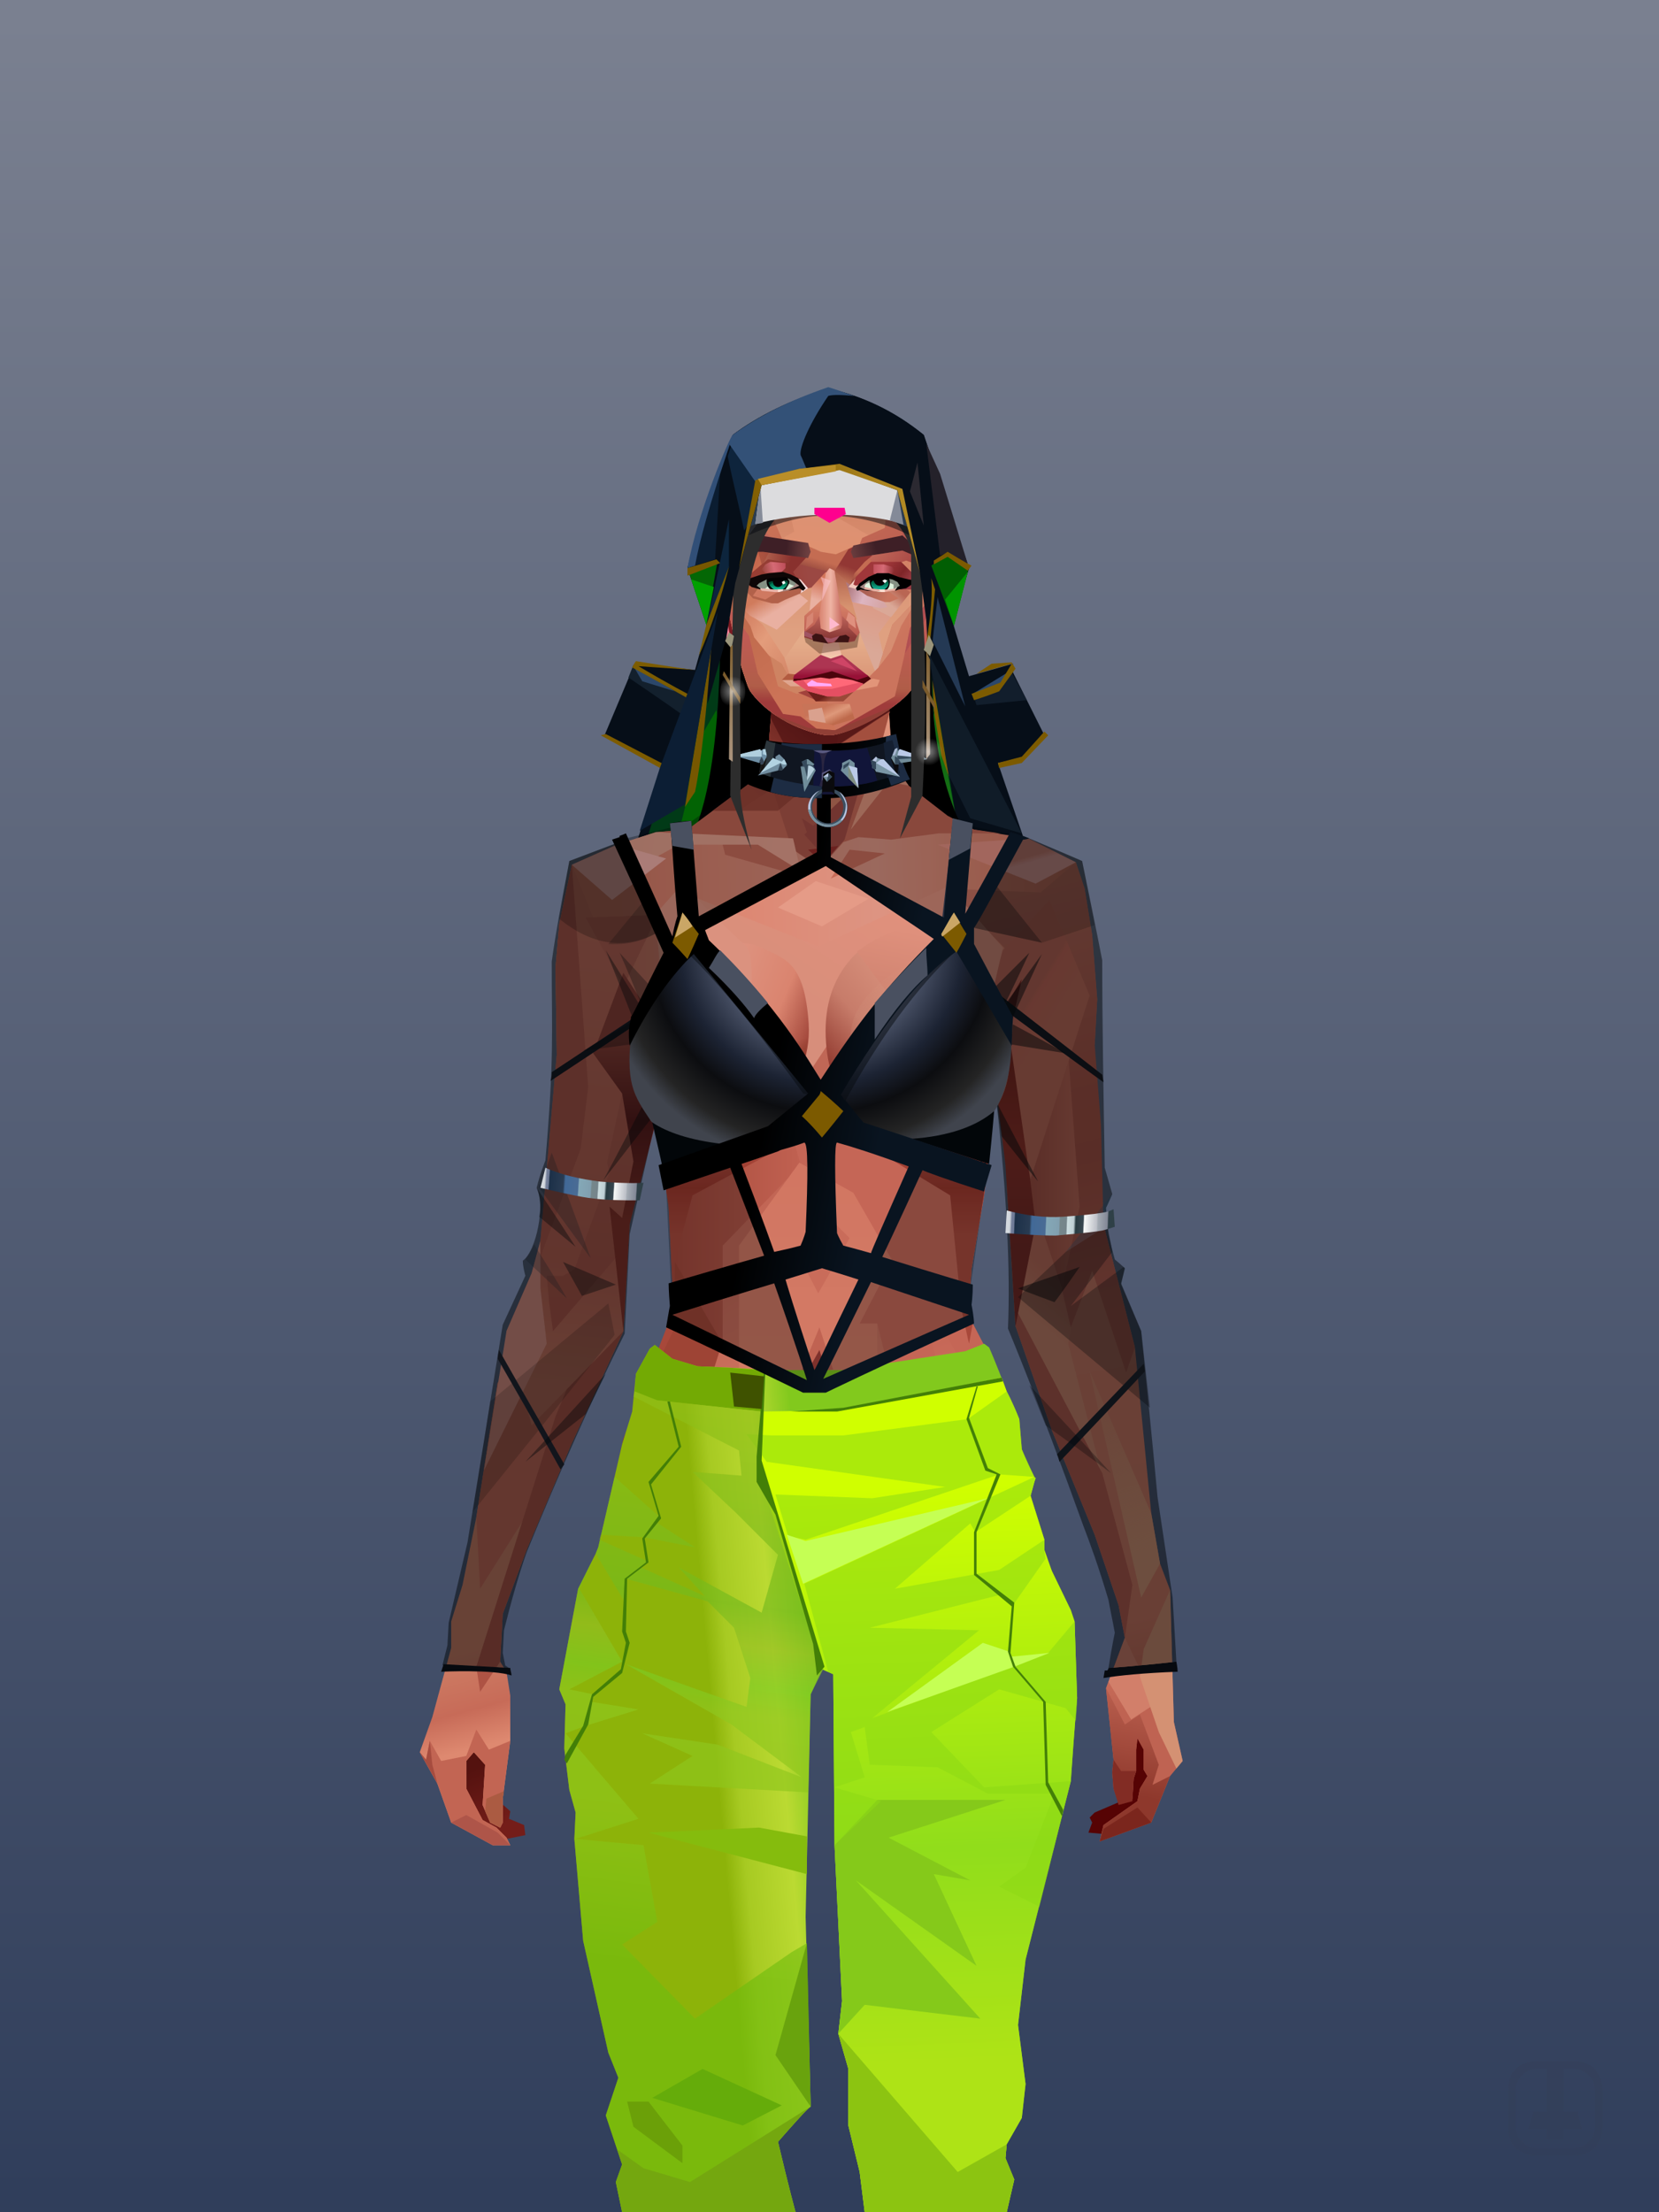 <?xml version="1.0" encoding="UTF-8"?><svg width="1320px" height="1760px" viewBox="0 0 1320 1760" version="1.1" xmlns="http://www.w3.org/2000/svg" xmlns:xlink="http://www.w3.org/1999/xlink"><rect x="0" y="0" width="1320" height="1760" fill="#333333" stroke="none"/><defs><linearGradient x1="50%" y1="0%" x2="50%" y2="100%" id="id-30268"><stop stop-color="#7A8090" offset="0%"></stop><stop stop-color="#303E5B" offset="100%"></stop></linearGradient></defs><g id="id-30269"><rect fill="url(#id-30268)" width="1320" height="1760" x="0" y="0" id="id-30270"></rect></g><defs></defs><g transform=" translate(479,308)" id="id-73642"><path d=" M 84,189 L 68,144 L 104,38 C 124,23 150,10 180,1 C 207,7 233,19 256,38 L 292,144 L 279,187 L 292,230 L 327,220 L 326,225 L 352,277 L 335,295 L 315,299 L 365,445 L 1,445 L 47,302 L 2,277 L 26,220 L 74,225 L 84,189 Z" fill="#060E18" id="id-73643"></path><polygon points="35 362 124 75 239 81 287 375" fill="#013A17" id="id-73644"></polygon><polygon points="91 257 107 365 59 363 72 310 81 274" fill="#026304" id="id-73645"></polygon><path d=" M 266,254 C 269,274 272,291 275,307 C 278,322 282,345 287,375 L 228,371 L 266,254 Z" fill="#146E14" id="id-73646"></path></g><defs></defs><path d=" M 573,462 C 575,572 566,643 545,676 C 514,725 812,735 772,670 C 746,627 736,562 743,473 L 573,462 Z" fill="#000000" id="id-74004"></path><defs><linearGradient x1="100%" y1="46%" x2="12%" y2="47%" id="id-74022"><stop stop-color="#CC6F5C" offset="0%"></stop><stop stop-color="#DC8069" offset="21%"></stop><stop stop-color="#DD9482" offset="46%"></stop><stop stop-color="#DD8570" offset="80%"></stop><stop stop-color="#D47863" offset="100%"></stop></linearGradient><linearGradient x1="53%" y1="81%" x2="50%" y2="21%" id="id-74023"><stop stop-color="#BF6352" offset="0%"></stop><stop stop-color="#D17963" offset="24%"></stop><stop stop-color="#D27C66" offset="100%"></stop></linearGradient><linearGradient x1="52%" y1="-4%" x2="46%" y2="70%" id="id-74024"><stop stop-color="#BE6352" offset="0%"></stop><stop stop-color="#8E382C" offset="100%"></stop></linearGradient><linearGradient x1="46%" y1="43%" x2="15%" y2="43%" id="id-74025"><stop stop-color="#C16252" offset="0%"></stop><stop stop-color="#BF6050" offset="8%"></stop><stop stop-color="#A6493B" offset="100%"></stop></linearGradient><linearGradient x1="54%" y1="37%" x2="12%" y2="72%" id="id-74026"><stop stop-color="#3C050A" offset="0%"></stop><stop stop-color="#9A4336" offset="100%"></stop></linearGradient><linearGradient x1="40%" y1="14%" x2="61%" y2="85%" id="id-74027"><stop stop-color="#54120F" offset="0%"></stop><stop stop-color="#741D19" offset="100%"></stop></linearGradient><linearGradient x1="27%" y1="47%" x2="91%" y2="49%" id="id-74028"><stop stop-color="#E19D89" offset="0%"></stop><stop stop-color="#E9A18E" offset="100%"></stop></linearGradient><linearGradient x1="47%" y1="60%" x2="49%" y2="79%" id="id-74029"><stop stop-color="#CE7E65" offset="0%"></stop><stop stop-color="#C76B58" offset="60%"></stop><stop stop-color="#DE8970" offset="100%"></stop></linearGradient><linearGradient x1="29%" y1="56%" x2="69%" y2="53%" id="id-74030"><stop stop-color="#D48F77" offset="0%"></stop><stop stop-color="#C06352" offset="8%"></stop><stop stop-color="#CD6F5D" offset="18%"></stop><stop stop-color="#BA5E4E" offset="38%"></stop><stop stop-color="#C86C59" offset="65%"></stop><stop stop-color="#B8594A" offset="81%"></stop><stop stop-color="#AD5343" offset="100%"></stop></linearGradient><linearGradient x1="47%" y1="45%" x2="54%" y2="46%" id="id-74031"><stop stop-color="#BF6151" offset="0%"></stop><stop stop-color="#B75D4C" offset="62%"></stop><stop stop-color="#AF5646" offset="77%"></stop><stop stop-color="#C37B60" offset="100%"></stop></linearGradient><linearGradient x1="51%" y1="7%" x2="50%" y2="100%" id="id-74032"><stop stop-color="#B95A4B" offset="0%"></stop><stop stop-color="#D38369" offset="75%"></stop><stop stop-color="#D5856B" offset="100%" stop-opacity="0.452"></stop></linearGradient><linearGradient x1="51%" y1="11%" x2="49%" y2="93%" id="id-74033"><stop stop-color="#CF725F" offset="0%"></stop><stop stop-color="#C26453" offset="73%"></stop><stop stop-color="#D27B64" offset="100%"></stop></linearGradient><linearGradient x1="51%" y1="-5%" x2="48%" y2="96%" id="id-74034"><stop stop-color="#C86B5A" offset="0%"></stop><stop stop-color="#B6594A" offset="100%"></stop></linearGradient><linearGradient x1="50%" y1="19%" x2="50%" y2="69%" id="id-74035"><stop stop-color="#9B453A" offset="0%"></stop><stop stop-color="#621B1A" offset="45%"></stop><stop stop-color="#92352A" offset="100%"></stop></linearGradient><linearGradient x1="46%" y1="74%" x2="39%" y2="35%" id="id-74036"><stop stop-color="#9C4034" offset="0%"></stop><stop stop-color="#AF5244" offset="51%"></stop><stop stop-color="#9F4438" offset="100%" stop-opacity="0"></stop></linearGradient><linearGradient x1="46%" y1="16%" x2="49%" y2="82%" id="id-74037"><stop stop-color="#9B473D" offset="0%" stop-opacity="0.186"></stop><stop stop-color="#5F2520" offset="100%"></stop></linearGradient><linearGradient x1="41%" y1="19%" x2="50%" y2="100%" id="id-74038"><stop stop-color="#BB6351" offset="0%"></stop><stop stop-color="#90372C" offset="100%"></stop></linearGradient><linearGradient x1="50%" y1="31%" x2="45%" y2="50%" id="id-74039"><stop stop-color="#CF7560" offset="0%"></stop><stop stop-color="#D68A70" offset="100%"></stop></linearGradient><linearGradient x1="51%" y1="22%" x2="50%" y2="100%" id="id-74040"><stop stop-color="#9B4237" offset="0%"></stop><stop stop-color="#B77057" offset="100%"></stop></linearGradient><linearGradient x1="49%" y1="0%" x2="50%" y2="100%" id="id-74041"><stop stop-color="#D27A64" offset="0%" stop-opacity="0.648"></stop><stop stop-color="#CC715D" offset="100%"></stop></linearGradient><linearGradient x1="44%" y1="15%" x2="50%" y2="100%" id="id-74042"><stop stop-color="#B05345" offset="0%"></stop><stop stop-color="#9F4739" offset="100%"></stop></linearGradient><linearGradient x1="52%" y1="21%" x2="49%" y2="83%" id="id-74043"><stop stop-color="#CB725D" offset="0%"></stop><stop stop-color="#D6866C" offset="48%"></stop><stop stop-color="#D6896E" offset="100%" stop-opacity="0.854"></stop></linearGradient><linearGradient x1="85%" y1="60%" x2="15%" y2="60%" id="id-74044"><stop stop-color="#CC6F5C" offset="0%"></stop><stop stop-color="#B65849" offset="100%"></stop></linearGradient><linearGradient x1="48%" y1="-20%" x2="59%" y2="91%" id="id-74045"><stop stop-color="#D27F6C" offset="0%"></stop><stop stop-color="#B35748" offset="60%"></stop><stop stop-color="#B15546" offset="72%"></stop><stop stop-color="#C26455" offset="100%"></stop></linearGradient><linearGradient x1="55%" y1="48%" x2="46%" y2="33%" id="id-74046"><stop stop-color="#CC705C" offset="0%"></stop><stop stop-color="#CF6B5A" offset="86%"></stop><stop stop-color="#C56958" offset="100%"></stop></linearGradient><linearGradient x1="50%" y1="19%" x2="50%" y2="78%" id="id-74047"><stop stop-color="#7C241C" offset="0%"></stop><stop stop-color="#9A3329" offset="50%"></stop><stop stop-color="#842C26" offset="100%"></stop><stop stop-color="#842C26" offset="100%"></stop></linearGradient><linearGradient x1="50%" y1="10%" x2="50%" y2="43%" id="id-74048"><stop stop-color="#C06756" offset="0%"></stop><stop stop-color="#B85C4D" offset="15%"></stop><stop stop-color="#99362A" offset="68%"></stop><stop stop-color="#A8483A" offset="100%"></stop></linearGradient><linearGradient x1="89%" y1="50%" x2="7%" y2="52%" id="id-74049"><stop stop-color="#842C22" offset="0%"></stop><stop stop-color="#B85C4D" offset="53%" stop-opacity="0.199"></stop><stop stop-color="#99362A" offset="75%"></stop><stop stop-color="#8D3126" offset="100%"></stop></linearGradient><linearGradient x1="44%" y1="70%" x2="86%" y2="30%" id="id-74050"><stop stop-color="#D78E7B" offset="0%"></stop><stop stop-color="#E0907C" offset="100%"></stop></linearGradient><linearGradient x1="19%" y1="86%" x2="73%" y2="32%" id="id-74051"><stop stop-color="#8D342A" offset="0%"></stop><stop stop-color="#C77C6A" offset="40%"></stop><stop stop-color="#E19C86" offset="100%"></stop></linearGradient><linearGradient x1="35%" y1="94%" x2="47%" y2="12%" id="id-74052"><stop stop-color="#CD8470" offset="0%"></stop><stop stop-color="#C77C6A" offset="40%"></stop><stop stop-color="#DF907C" offset="100%"></stop></linearGradient><linearGradient x1="50%" y1="54%" x2="27%" y2="9%" id="id-74053"><stop stop-color="#DDAB90" offset="0%"></stop><stop stop-color="#DDAB90" offset="100%" stop-opacity="0.078"></stop></linearGradient><linearGradient x1="20%" y1="36%" x2="93%" y2="69%" id="id-74054"><stop stop-color="#E19D8B" offset="0%"></stop><stop stop-color="#DA846F" offset="70%"></stop><stop stop-color="#9B3F34" offset="100%"></stop></linearGradient><linearGradient x1="36%" y1="84%" x2="25%" y2="44%" id="id-74055"><stop stop-color="#C96D62" offset="0%" stop-opacity="0.509"></stop><stop stop-color="#90372C" offset="35%" stop-opacity="0.675"></stop><stop stop-color="#762E17" offset="100%" stop-opacity="0"></stop></linearGradient><linearGradient x1="63%" y1="95%" x2="43%" y2="20%" id="id-74056"><stop stop-color="#C06352" offset="0%"></stop><stop stop-color="#CF7762" offset="46%"></stop><stop stop-color="#C26655" offset="100%"></stop></linearGradient><linearGradient x1="40%" y1="0%" x2="50%" y2="86%" id="id-74057"><stop stop-color="#C56656" offset="0%"></stop><stop stop-color="#D27A64" offset="100%"></stop></linearGradient><linearGradient x1="50%" y1="0%" x2="50%" y2="92%" id="id-74058"><stop stop-color="#D27662" offset="0%"></stop><stop stop-color="#D37B65" offset="100%"></stop></linearGradient><linearGradient x1="33%" y1="79%" x2="21%" y2="44%" id="id-74059"><stop stop-color="#BE6457" offset="0%"></stop><stop stop-color="#983F32" offset="28%" stop-opacity="0.928"></stop><stop stop-color="#762E17" offset="100%" stop-opacity="0"></stop></linearGradient><linearGradient x1="4%" y1="47%" x2="92%" y2="45%" id="id-74060"><stop stop-color="#732617" offset="0%"></stop><stop stop-color="#832E1D" offset="17%" stop-opacity="0.753"></stop><stop stop-color="#9E4B3D" offset="48%" stop-opacity="0.386"></stop><stop stop-color="#8E3D31" offset="78%" stop-opacity="0.762"></stop><stop stop-color="#823328" offset="100%"></stop></linearGradient><linearGradient x1="60%" y1="45%" x2="67%" y2="53%" id="id-74061"><stop stop-color="#E79081" offset="0%"></stop><stop stop-color="#F6ACA6" offset="100%"></stop></linearGradient><linearGradient x1="48%" y1="15%" x2="54%" y2="81%" id="id-74062"><stop stop-color="#D99776" offset="0%" stop-opacity="0.400"></stop><stop stop-color="#D99776" offset="100%"></stop></linearGradient><linearGradient x1="47%" y1="44%" x2="50%" y2="61%" id="id-74063"><stop stop-color="#943B2F" offset="0%" stop-opacity="0.175"></stop><stop stop-color="#611C1B" offset="100%"></stop></linearGradient><linearGradient x1="26%" y1="-7%" x2="50%" y2="96%" id="id-74064"><stop stop-color="#37373F" offset="0%"></stop><stop stop-color="#19191D" offset="100%"></stop></linearGradient><linearGradient x1="50%" y1="12%" x2="59%" y2="82%" id="id-74065"><stop stop-color="#252525" offset="0%"></stop><stop stop-color="#101010" offset="100%"></stop></linearGradient><linearGradient x1="25%" y1="-16%" x2="50%" y2="98%" id="id-74066"><stop stop-color="#37373F" offset="0%"></stop><stop stop-color="#19191D" offset="100%"></stop></linearGradient><linearGradient x1="75%" y1="39%" x2="50%" y2="93%" id="id-74067"><stop stop-color="#252525" offset="0%"></stop><stop stop-color="#000000" offset="100%"></stop></linearGradient></defs><g transform=" translate(334,549)" id="id-74068"><polygon points="561 754 565 871 565 881 537 893 533 897 535 901 532 909 543 910 597 864" fill="#560304" id="id-74069"></polygon><polygon points="537 282 539 246 535 195 529 158 522 137 484 118 440 111 212 111 188 113 157 123 121 139 111 186 108 221 109 290" fill="url(#id-74022)" id="id-74069"></polygon><polygon points="467 393 474 506 503 589 537 672 556 728 561 754 546 794 552 851 551 861 552 874 556 885 567 882 568 866 570 860 570 843 571 834 576 843 576 859 579 864 573 874 571 884 544 903 541 916 582 901 597 864 607 852 600 821 597 716 589 695 582 655 569 523 544 425" fill="url(#id-74023)" id="id-74069"></polygon><polygon points="546 794 552 851 551 861 552 874 556 885 567 882 568 866 570 860 570 843 571 834 576 843 576 859 579 864 573 874 571 884 544 903 541 916 582 901 597 864 583 871 588 855 573 815 561 823" fill="url(#id-74024)" id="id-74069"></polygon><polygon points="552 851 551 861 552 874 556 887 567 884 568 866 570 860 558 860" fill="#822C24" id="id-74069"></polygon><polygon points="544 906 541 916 582 901 571 889" fill="#7B261D" id="id-74069"></polygon><polygon points="561 754 548 789 566 819 586 806" fill="#D27F6A" id="id-74069"></polygon><polygon points="486 648 477 599 453 529 440 504 437 490 439 460 449 402 456 340 188 343 198 411 202 493 162 596 153 638 266 693 319 721 386 693" fill="url(#id-74025)" id="id-74069"></polygon><polygon points="486 648 477 599 453 529 440 504 437 490 439 460 449 402 456 340 296 353 376 634" fill="#C56656" id="id-74069"></polygon><g transform=" translate(188,0)" id="id-74078"><polygon points="274 114 253 111 232 100 201 76 188 58 184 1 93 1 88 64 25 111 1 113 103 123 121 135 134 138 149 121 161 117 187 119 225 114" fill="#C36553" id="id-74069"></polygon><polygon points="201 76 188 58 185 12 175 57 155 111 185 73" fill="#DF937B" id="id-74069"></polygon><polygon points="149 1 93 1 88 64 108 126 121 135 133 138" fill="#B15748" id="id-74069"></polygon><polygon points="116 102 120 113 118 115 136 135 150 119 164 71 125 108" fill="#A34A41" id="id-74082"></polygon><polygon points="121 127 133 138 145 124" fill="#982E29" id="id-74083"></polygon><polygon points="136 98 164 71 175 57 186 17 134 51" fill="#CC775E" id="id-74084"></polygon><polygon points="97 96 116 80 164 60 178 48 186 17 184 1 93 1 88 64 45 96" fill="#8E3A2F" opacity="0.654" id="id-74069"></polygon><polygon points="186 17 184 1 93 1 88 64 45 96 66 96" fill="url(#id-74026)" opacity="0.467" id="id-74069"></polygon><polygon points="123 58 176 23 186 17 184 1 93 1 91 22 108 55" fill="#380409" opacity="0.434" id="id-74069"></polygon></g><polygon points="41 844 33 856 36 895 64 915 84 911 83 903 71 898 72 892 63 884 52 849" fill="url(#id-74027)" id="id-74069"></polygon><polygon points="315 152 285 173 320 188 357 166" fill="#E59B87" id="id-74089"></polygon><polygon points="327 150 370 130 342 127" fill="#C76B58" id="id-74090"></polygon><polygon points="301 142 303 148 243 131 240 119 276 119" fill="#C76B58" id="id-74091"></polygon><polygon points="159 149 206 123 269 123 303 144 297 118 188 113 157 123 121 139" fill="url(#id-74028)" id="id-74069"></polygon><polygon points="157 123 121 139 153 167 196 134" fill="#F2AFA7" id="id-74069"></polygon><polygon points="89 584 77 541 62 551 45 658 34 712 25 741 25 762 10 817 0 845 14 870 25 901 58 919 72 919 69 913 61 905 50 899 37 874 37 852 43 845 52 855 50 887 56 901 64 905 66 901 66 882 72 836 72 800 69 781 64 773 66 735 85 684 121 599 162 510" fill="url(#id-74029)" id="id-74069"></polygon><polygon points="89 584 77 541 62 551 45 658 48 715 121 599 162 510" fill="#C66957" id="id-74069"></polygon><polygon points="55 843 45 827 37 848 17 852 8 836 5 851 0 845 14 870 25 901 58 919 72 919 69 913 61 905 50 899 37 874 37 852 43 845 52 855 50 887 56 901 64 905 66 901 66 882 72 836" fill="#C26553" id="id-74069"></polygon><polygon points="53 882 52 892 56 901 64 905 66 901 66 882 67 876" fill="#AB5B42" id="id-74069"></polygon><polygon points="25 901 58 919 72 919 62 909 37 895" fill="#AE5549" id="id-74069"></polygon><polygon points="160 467 145 488 108 578 45 777 48 797 64 773 66 735 85 684 121 599 162 510" fill="#AE5344" id="id-74069"></polygon><polygon points="169 1211 277 1211 282 1183 281 1150 284 1127 286 1114 285 1063 293 972 306 866 311 792 309 768 323 771 337 768 333 817 333 855 339 924 346 1008 348 1113 351 1130 353 1176 361 1211 461 1211 458 1191 456 1170 460 1133 461 1082 505 905 516 839 518 826 512 762 503 706 486 648 482 629 386 690 318 718 266 690 184 629 153 637 132 731 119 781 118 813 123 862 131 916 166 1094 176 1179" fill="url(#id-74030)" id="id-74069"></polygon><polygon points="463 664 416 771 400 819 392 1125 359 1178 398 1204 441 1153 461 1082 505 905 516 839 518 826 515 789 490 714" fill="url(#id-74031)" id="id-74069"></polygon><polygon points="422 1160 395 1199 365 1171 401 1149 384 1120 391 983 411 786 416 771 448 697 454 1013 445 1116 407 1149" fill="url(#id-74032)" id="id-74102"></polygon><polygon points="121 139 111 186 108 221 109 290 96 438 89 464 69 510 89 585 162 510 167 425 162 241" fill="url(#id-74033)" id="id-74069"></polygon><polygon points="101 466 103 488 106 510 160 447 179 359 164 232 187 184 186 179 132 181 161 234 161 321 149 376 151 384 123 461 114 466" fill="url(#id-74034)" id="id-74104"></polygon><polygon points="96 438 89 464 69 510 51 621 101 520 96 476" fill="#E49587" id="id-74069"></polygon><polygon points="96 451 128 365 134 316 121 139 111 186 108 221 109 290 96 438" fill="#B85B4C" id="id-74069"></polygon><polygon points="184 241 177 248 162 225 138 289 161 321 170 375 161 420 151 411 162 510 167 425 188 343" fill="url(#id-74035)" id="id-74069"></polygon><polygon points="284 1127 286 1114 285 1063 293 972 306 866 311 792 309 768 323 771 337 768 333 817 333 855 339 924 346 1008 375 889 416 771 463 664 490 714 515 790 512 762 503 706 486 648 477 599 471 583 420 650 316 720 201 654 244 742 264 824 275 994" fill="url(#id-74036)" id="id-74069"></polygon><polygon points="298 930 306 866 311 792 309 768 323 771 337 768 333 817 333 855 336 894 347 826 360 784 378 733 388 687 321 739 254 687 267 736 291 821" fill="url(#id-74037)" id="id-74069"></polygon><polygon points="348 1093 348 1113 351 1130 353 1176 361 1211 461 1211 439 1155 422 1136 403 1148 429 1168 400 1202 370 1170 382 1125" fill="url(#id-74038)" id="id-74069"></polygon><polygon points="10 855 8 836 5 851 0 845 14 870" fill="#A64C3F" id="id-74069"></polygon><polygon points="520 500 516 520 544 629 474 500 490 399" fill="url(#id-74039)" id="id-74112"></polygon><polygon points="461 1211 458 1191 456 1170 460 1133 461 1082 439 1155 450 1211" fill="url(#id-74040)" id="id-74069"></polygon><polygon points="220 1149 259 1115 240 1063 232 973 266 819 240 713 201 661 158 650 201 784 183 925 170 1083" fill="url(#id-74041)" id="id-74114"></polygon><polygon points="169 1211 277 1211 282 1183 281 1150 284 1127 286 1114 286 1098 226 1211 207 1211 196 1121 173 1078 150 1014 166 1094 176 1179" fill="url(#id-74042)" id="id-74069"></polygon><polygon points="173 1078 183 924 150 1014" fill="#B76050" id="id-74069"></polygon><polygon points="169 1211 239 1211 230 1196 204 1175 173 1150 176 1179" fill="#7E2A20" opacity="0.574" id="id-74069"></polygon><polygon points="221 1130 240 1097 224 1063 224 983 240 804 217 698 190 668 212 771 212 910 190 998 181 1094" fill="url(#id-74043)" id="id-74114"></polygon><polygon points="217 795 221 692 200 667 169 658 200 737" fill="#D6886E" id="id-74119"></polygon><polygon points="511 476 492 419 481 447 484 356 521 274 533 417" fill="url(#id-74044)" id="id-74120"></polygon><polygon points="569 523 544 425 542 346 537 282 539 246 535 195 529 158 522 137 494 161 419 158 471 211 516 290 525 411 511 477 518 507 535 462 562 543" fill="url(#id-74045)" id="id-74069"></polygon><polygon points="486 389 533 243 501 167 464 207 451 247 463 265" fill="url(#id-74046)" id="id-74122"></polygon><polygon points="473 490 474 506 503 589 537 672 556 728 561 754 567 712 543 623" fill="#B95C4E" id="id-74069"></polygon><polygon points="460 328 466 378 474 506 490 425 486 392 469 274 479 230 461 260 454 251" fill="url(#id-74047)" id="id-74069"></polygon><polygon points="440 504 437 490 439 460 449 402 456 340 458 328 325 282 188 343 198 411 202 493 162 596 157 621 161 633 169 599 173 570 204 506 202 458 217 402 286 365 321 352 353 360 422 402 431 493 437 520" fill="url(#id-74048)" id="id-74069"></polygon><polygon points="451 385 456 340 458 328 364 340 330 308 268 343 188 343 194 379 262 368 312 343 335 340 381 368" fill="url(#id-74049)" id="id-74069"></polygon><polygon points="286 328 306 310 330 274 453 252 464 205 421 156 317 204 219 165 210 154 188 180" fill="url(#id-74050)" id="id-74127"></polygon><path d=" M 422,195 L 405,190 C 377,190 357,198 343,214 C 329,230 322,250 323,276 C 324,301 331,320 345,333 C 365,351 384,356 405,356 C 425,356 444,347 450,342 C 454,339 457,335 460,328 C 463,323 466,317 467,308 C 469,294 466,276 457,254 L 422,195 Z" fill="url(#id-74051)" id="id-74128"></path><path d=" M 422,195 L 417,175 C 386,188 366,196 358,201 C 355,203 351,206 348,208 C 348,209 381,253 448,342 C 454,338 459,332 463,324 C 469,310 469,301 469,293 C 469,287 465,275 459,257 L 422,195 Z" fill="url(#id-74052)" id="id-74128"></path><path d=" M 375,226 C 338,253 343,276 343,284 C 343,291 353,319 371,335 C 379,342 422,349 447,331 C 468,316 472,294 458,265 C 427,221 400,208 375,226 Z" fill="url(#id-74053)" opacity="0.282" id="id-74128"></path><path d=" M 272,205 C 260,199 243,200 221,209 C 187,227 169,258 168,303 C 167,319 184,342 190,346 C 197,351 212,356 239,353 C 257,351 272,344 284,333 C 303,312 312,288 309,260 C 305,217 291,214 272,205 Z" fill="url(#id-74054)" id="id-74131"></path><path d=" M 340,285 C 333,252 328,240 326,248 C 324,254 323,263 323,276 C 324,301 331,320 345,333 C 365,351 382,356 404,356 C 425,356 444,347 450,342 C 456,337 465,325 468,308 C 472,290 465,276 463,268 C 461,263 460,259 458,255 L 442,290 L 399,304 L 366,300 L 340,285 Z" fill="url(#id-74055)" id="id-74128"></path><path d=" M 153,637 L 149,654 L 132,731 L 130,739 C 133,730 135,723 137,718 C 140,709 147,691 149,680 C 151,671 155,655 161,633 L 172,570 L 162,596 L 153,637 Z" fill="#7D362E" id="id-74069"></path><path d=" M 259,203 C 254,199 240,185 217,163 L 210,153 L 186,180 C 192,211 192,231 186,239 C 175,256 168,277 168,303 C 168,324 190,352 239,344 C 252,342 274,217 259,203 Z" fill="#DB927F" id="id-74131"></path><polygon points="175 565 203 550 234 558 241 520 203 455 203 507" fill="#9E4435" id="id-74135"></polygon><polygon points="241 442 241 518 229 556 233 629 266 657 316 707 381 659 395 629 364 504 350 504 301 380" fill="url(#id-74056)" id="id-74136"></polygon><polygon points="432 626 427 589 407 518 414 505 450 568 470 618" fill="url(#id-74057)" id="id-74137"></polygon><polygon points="302 376 254 442 254 546 302 590 364 568 364 504 350 504 376 454 345 400" fill="url(#id-74058)" id="id-74136"></polygon><polygon points="317 480 342 436 319 413 300 447" fill="#C96C5A" id="id-74139"></polygon><polygon points="304 541 318 507 329 541 314 549" fill="#C06352" id="id-74140"></polygon><polygon points="306 543 316 578 329 541" fill="#DF8F72" id="id-74141"></polygon><path d=" M 178,333 C 179,334 180,336 182,338 C 184,342 186,343 189,346 C 190,347 197,351 206,353 C 215,354 226,355 239,353 C 257,351 272,344 284,333 C 293,322 299,313 302,305 C 304,301 307,293 309,277 C 310,274 310,268 309,260 L 228,277 L 207,295 L 178,333 Z" fill="url(#id-74059)" id="id-74131"></path><polygon points="306 543 308 550 324 556 329 541" fill="#E6A08A" id="id-74141"></polygon><polygon points="308 543 318 525 323 542 314 548" fill="#7E312C" id="id-74144"></polygon><polygon points="152 641 162 596 176 561 185 617 214 602 246 628 323 690 404 628 423 605 454 605 470 577 477 599 482 629 388 689 337 768 323 771 309 768 259 688 175 639 142 688" fill="url(#id-74060)" opacity="0.442" id="id-74145"></polygon><polygon points="490 154 522 137 484 118 412 123" fill="url(#id-74061)" id="id-74069"></polygon><polygon points="573 785 588 829 602 858 607 852 600 821 597 716 576 763" fill="#D49173" id="id-74069"></polygon><polygon points="574 722 589 695 582 655 533 542" fill="url(#id-74062)" id="id-74069"></polygon><polygon points="172 640 241 690 309 768 323 771 338 768 395 706 469 661 404 650 313 706 217 629" fill="url(#id-74063)" opacity="0.571" id="id-74149"></polygon><g transform=" translate(188,270)" id="id-74150"><polygon points="207 13 207 10 217 2 220 2 239 21 258 39 260 42 250 51 246 52 226 33" fill="url(#id-74064)" id="id-74151"></polygon><polygon points="208 40 218 50 222 50 240 33 257 13 257 9 247 0 244 1 230 19 209 36" fill="url(#id-74065)" id="id-74152"></polygon><polygon points="1 13 1 10 10 2 15 2 32 21 50 39 52 42 42 52 38 52 19 33" fill="url(#id-74066)" id="id-74151"></polygon><polygon points="0 43 10 53 14 53 33 35 50 15 50 11 40 3 36 4 19 23 1 39" fill="url(#id-74067)" id="id-74152"></polygon></g></g><defs><linearGradient x1="50%" y1="0%" x2="50%" y2="62%" id="id-74820"><stop stop-color="#E3A189" offset="0%"></stop><stop stop-color="#C36851" offset="100%"></stop></linearGradient><linearGradient x1="39%" y1="5%" x2="39%" y2="67%" id="id-74821"><stop stop-color="#CC7457" offset="0%"></stop><stop stop-color="#DFA080" offset="100%"></stop></linearGradient><linearGradient x1="65%" y1="0%" x2="47%" y2="79%" id="id-74822"><stop stop-color="#DC9580" offset="0%"></stop><stop stop-color="#DAA897" offset="100%"></stop></linearGradient><linearGradient x1="92%" y1="40%" x2="58%" y2="65%" id="id-74823"><stop stop-color="#B96653" offset="0%"></stop><stop stop-color="#DAA897" offset="100%"></stop></linearGradient><linearGradient x1="50%" y1="27%" x2="50%" y2="147%" id="id-74824"><stop stop-color="#E4AB89" offset="0%"></stop><stop stop-color="#D3876B" offset="100%"></stop></linearGradient><linearGradient x1="7%" y1="20%" x2="70%" y2="67%" id="id-74825"><stop stop-color="#C36248" offset="0%"></stop><stop stop-color="#E39C7B" offset="37%"></stop><stop stop-color="#D78B6C" offset="58%"></stop><stop stop-color="#CB745D" offset="100%"></stop></linearGradient><linearGradient x1="28%" y1="27%" x2="54%" y2="70%" id="id-74826"><stop stop-color="#C16C4E" offset="0%"></stop><stop stop-color="#CC7357" offset="100%"></stop></linearGradient><linearGradient x1="50%" y1="18%" x2="39%" y2="91%" id="id-74827"><stop stop-color="#CF7C5E" offset="0%"></stop><stop stop-color="#DC9174" offset="36%"></stop><stop stop-color="#DF9170" offset="100%"></stop></linearGradient><linearGradient x1="39%" y1="25%" x2="104%" y2="96%" id="id-74828"><stop stop-color="#D07958" offset="0%"></stop><stop stop-color="#B3554F" offset="100%"></stop></linearGradient><linearGradient x1="53%" y1="43%" x2="52%" y2="81%" id="id-74829"><stop stop-color="#BF5B54" offset="0%"></stop><stop stop-color="#B05D48" offset="76%"></stop><stop stop-color="#9F3B3B" offset="100%"></stop></linearGradient><radialGradient cx="50%" cy="59%" r="66%" id="id-74830" fx="50%" fy="59%" gradientTransform=" translate(0.500,0.593) scale(0.731,1) rotate(-90) scale(1,1) translate(-0.500,-0.593)"><stop stop-color="#E69A7A" offset="0%"></stop><stop stop-color="#A64442" offset="100%"></stop></radialGradient><linearGradient x1="50%" y1="42%" x2="37%" y2="61%" id="id-74831"><stop stop-color="#C46C52" offset="0%"></stop><stop stop-color="#9B4C40" offset="100%"></stop></linearGradient><linearGradient x1="50%" y1="31%" x2="50%" y2="119%" id="id-74832"><stop stop-color="#E9B0A1" offset="0%"></stop><stop stop-color="#FDDAB5" offset="100%"></stop></linearGradient><linearGradient x1="36%" y1="93%" x2="50%" y2="50%" id="id-74833"><stop stop-color="#C87F5D" offset="0%"></stop><stop stop-color="#923734" offset="100%"></stop></linearGradient><linearGradient x1="18%" y1="52%" x2="79%" y2="50%" id="id-74834"><stop stop-color="#9A342B" offset="0%"></stop><stop stop-color="#9B4843" offset="100%"></stop></linearGradient><linearGradient x1="56%" y1="-29%" x2="60%" y2="75%" id="id-74835"><stop stop-color="#A24E3F" offset="0%"></stop><stop stop-color="#D79370" offset="100%"></stop></linearGradient><linearGradient x1="42%" y1="71%" x2="50%" y2="23%" id="id-74836"><stop stop-color="#E9B0A1" offset="0%"></stop><stop stop-color="#D3755A" offset="100%"></stop></linearGradient><linearGradient x1="50%" y1="0%" x2="50%" y2="100%" id="id-74837"><stop stop-color="#DB886C" offset="0%"></stop><stop stop-color="#B5524B" offset="100%"></stop></linearGradient><linearGradient x1="0%" y1="58%" x2="100%" y2="58%" id="id-74838"><stop stop-color="#D67E6A" offset="0%"></stop><stop stop-color="#EFB4A4" offset="50%"></stop><stop stop-color="#C36257" offset="100%"></stop></linearGradient><linearGradient x1="50%" y1="0%" x2="50%" y2="78%" id="id-74839"><stop stop-color="#BD645A" offset="0%"></stop><stop stop-color="#8B3937" offset="100%"></stop></linearGradient><linearGradient x1="67%" y1="100%" x2="33%" y2="100%" id="id-74840"><stop stop-color="#E29579" offset="0%"></stop><stop stop-color="#DFA58F" offset="100%"></stop></linearGradient><linearGradient x1="33%" y1="26%" x2="82%" y2="67%" id="id-74841"><stop stop-color="#C87458" offset="0%"></stop><stop stop-color="#DE987A" offset="52%"></stop><stop stop-color="#BE6A4C" offset="100%"></stop></linearGradient><linearGradient x1="18%" y1="38%" x2="44%" y2="66%" id="id-74842"><stop stop-color="#D07B5C" offset="0%"></stop><stop stop-color="#E9B0A1" offset="100%"></stop></linearGradient><linearGradient x1="0%" y1="43%" x2="92%" y2="67%" id="id-74843"><stop stop-color="#AF797F" offset="0%"></stop><stop stop-color="#DDB5C1" offset="47%"></stop><stop stop-color="#D6A6A6" offset="100%"></stop></linearGradient><linearGradient x1="34%" y1="46%" x2="82%" y2="54%" id="id-74844"><stop stop-color="#AB6155" offset="0%"></stop><stop stop-color="#C8745E" offset="100%"></stop></linearGradient><linearGradient x1="34%" y1="40%" x2="83%" y2="55%" id="id-74845"><stop stop-color="#A0373A" offset="0%"></stop><stop stop-color="#7F2528" offset="63%"></stop><stop stop-color="#993B43" offset="100%"></stop></linearGradient><linearGradient x1="100%" y1="59%" x2="-8%" y2="52%" id="id-74846"><stop stop-color="#86292C" offset="0%"></stop><stop stop-color="#D56A75" offset="51%"></stop><stop stop-color="#BE4F5A" offset="100%"></stop></linearGradient><linearGradient x1="10%" y1="46%" x2="71%" y2="50%" id="id-74847"><stop stop-color="#974537" offset="0%" stop-opacity="0.483"></stop><stop stop-color="#89312E" offset="100%"></stop></linearGradient><linearGradient x1="0%" y1="60%" x2="100%" y2="50%" id="id-74848"><stop stop-color="#97443B" offset="0%"></stop><stop stop-color="#D56A75" offset="51%"></stop><stop stop-color="#BE4F5A" offset="100%"></stop></linearGradient><linearGradient x1="50%" y1="90%" x2="50%" y2="50%" id="id-74849"><stop stop-color="#15B095" offset="0%"></stop><stop stop-color="#006A4B" offset="100%"></stop></linearGradient><linearGradient x1="50%" y1="100%" x2="50%" y2="50%" id="id-74850"><stop stop-color="#1AD9B7" offset="0%"></stop><stop stop-color="#007E59" offset="100%"></stop></linearGradient><linearGradient x1="43%" y1="48%" x2="63%" y2="56%" id="id-74851"><stop stop-color="#6B201B" offset="0%"></stop><stop stop-color="#833528" offset="100%" stop-opacity="0.686"></stop></linearGradient><linearGradient x1="39%" y1="84%" x2="39%" y2="50%" id="id-74852"><stop stop-color="#971137" offset="0%"></stop><stop stop-color="#AD3552" offset="100%"></stop></linearGradient><linearGradient x1="-7%" y1="56%" x2="36%" y2="52%" id="id-74853"><stop stop-color="#724242" offset="0%"></stop><stop stop-color="#3E1F26" offset="100%"></stop></linearGradient><linearGradient x1="100%" y1="57%" x2="67%" y2="56%" id="id-74854"><stop stop-color="#724242" offset="0%"></stop><stop stop-color="#3E1F26" offset="100%"></stop></linearGradient></defs><g transform=" translate(561,332)" id="id-74855"><g transform=" translate(172,115)" id="id-74856"><polygon points="14 1 18 0 25 8 27 21 24 41 14 66 0 68" fill="url(#id-74820)" id="id-74857"></polygon><polygon points="12 48 19 50 23 42 26 24 20 12 12 22" fill="#E5565A" id="id-74858"></polygon><polygon points="11 21 17 10 20 5 24 7 26 24 20 36 18 31 20 16 9 29" fill="#CB3646" id="id-74859"></polygon><polygon points="10 28 11 38 8 45 13 49 19 38 13 24" fill="#811E27" id="id-74860"></polygon><polygon points="12 18 17 17 18 9" fill="#871D26" id="id-74861"></polygon><polygon points="18 50 10 51 8 50 5 61 12 63 14 61" fill="#F27E8F" id="id-74862"></polygon></g><g transform=" translate(0,113)" id="id-74863"><polygon points="13 0 5 0 0 13 4 36 13 63 25 67" fill="#D07C59" id="id-74864"></polygon><polygon points="5 9 0 13 4 36 13 63 25 67 13 24" fill="#E0535B" id="id-74864"></polygon><polygon points="18 46 14 47 7 32 11 26 4 9 6 5 16 20 17 29" fill="#B01E34" id="id-74866"></polygon><polygon points="13 62 20 62 18 49 11 53" fill="#FE839E" id="id-74867"></polygon><polygon points="25 68 13 63 20 62 17 46 14 47 13 44 14 29 17 26 14 22 10 19 10 11 17 20" fill="#7E1B23" id="id-74868"></polygon><polygon points="13 9 4 3 5 0 12 0" fill="#E19B77" id="id-74869"></polygon></g><path d=" M 29,199 C 21,167 16,144 15,130 C 4,44 33,0 103,0 C 180,0 191,63 186,119 C 183,157 173,191 170,202 C 169,206 167,213 164,217 C 151,234 112,253 99,253 C 88,253 54,243 36,218 C 34,215 32,208 29,199 Z" fill="url(#id-74821)" id="id-74870"></path><polygon points="164 137 138 172 143 194 134 203 117 159 118 140 127 137" fill="url(#id-74822)" id="id-74871"></polygon><polygon points="166 136 148 159 134 152 127 137" fill="url(#id-74823)" id="id-74871"></polygon><polygon points="59 198 79 169 122 169 136 204 132 209 108 207 75 207 67 207" fill="url(#id-74824)" id="id-74873"></polygon><path d=" M 29,199 C 22,171 18,151 16,139 C 13,120 12,107 12,97 C 12,97 12,96 12,96 L 54,101 L 29,151 L 46,165 L 63,191 L 68,207 L 77,214 L 128,209 L 138,199 L 149,165 L 170,143 L 155,134 L 151,105 L 187,100 C 187,100 187,101 187,101 C 187,107 186,113 186,119 C 183,157 173,191 170,202 C 169,206 167,213 164,217 C 151,234 112,253 99,253 C 88,253 54,243 36,218 C 34,215 32,208 29,199 Z" fill="url(#id-74825)" id="id-74870"></path><polygon points="138 199 149 165 170 143 156 166 148 186" fill="#D68D71" id="id-74870"></polygon><polygon points="50 189 61 196 69 211 80 220 62 220 50 215" fill="#CE8362" id="id-74876"></polygon><path d=" M 29,199 L 19,157 C 18,151 17,147 17,144 C 16,141 16,139 16,137 L 36,166 L 39,175 L 52,191 L 58,214 L 73,220 L 94,216 L 104,249 C 103,252 101,253 99,253 C 88,253 54,243 36,218 C 34,215 32,208 29,199 Z" fill="url(#id-74826)" id="id-74870"></path><polygon points="62 96 89 105 97 109 107 110 123 103 146 97 132 95 104 79 110 72 101 43 77 49 64 62 71 91" fill="url(#id-74827)" id="id-74878"></polygon><path d=" M 14,127 C 14,126 14,125 14,125 C 5,42 35,0 103,0 C 180,0 191,63 186,119 C 186,120 185,124 183,134 L 174,122 L 143,97 L 121,106 L 125,96 L 143,88 L 146,54 L 100,36 L 57,54 L 54,80 L 63,101 L 35,101 L 14,127 Z" fill="url(#id-74828)" id="id-74870"></path><path d=" M 29,199 C 22,171 18,151 16,139 C 16,139 16,139 16,139 L 19,151 L 35,174 L 42,204 L 62,236 L 76,238 L 89,248 L 104,249 L 151,222 L 158,192 L 163,168 L 179,144 L 186,118 C 186,119 186,119 186,119 C 186,121 185,125 185,129 C 185,129 185,130 185,130 C 181,163 173,192 170,202 C 169,206 167,213 164,217 C 151,234 112,253 99,253 C 88,253 54,243 36,218 C 34,215 32,208 29,199 Z" fill="url(#id-74829)" id="id-74870"></path><path d=" M 14,127 C 14,126 14,125 14,125 C 5,42 35,0 103,0 C 161,0 181,35 186,76 C 186,76 186,77 186,78 L 167,109 L 174,119 L 160,114 L 121,127 L 131,110 L 156,106 L 159,45 L 128,32 L 97,28 L 72,32 L 44,49 L 44,87 L 55,98 L 29,110 L 14,127 Z" fill="url(#id-74830)" id="id-74870"></path><polygon points="81 136 64 118 81 102 92 107 104 109 120 102 138 120 113 136 99 124" fill="url(#id-74831)" id="id-74882"></polygon><polygon points="92 191 95 177 105 175 109 191 98 194" fill="url(#id-74832)" id="id-74873"></polygon><polygon points="102 124 114 105 118 103 133 110 127 115 119 124 114 137" fill="url(#id-74833)" id="id-74884"></polygon><polygon points="87 135 99 123 75 117 50 113 32 128 28 124 19 135 36 131 75 136 82 136" fill="url(#id-74834)" id="id-74885"></polygon><path d=" M 150,230 C 150,230 150,230 150,230 C 133,243 109,253 99,253 C 92,253 73,248 56,237 C 56,237 56,237 56,237 L 82,247 L 103,249 L 150,230 Z" fill="#903F36" id="id-74870"></path><g transform=" translate(79,120)" id="id-74887"><polygon points="24 2 33 10 42 41 16 34 18 5" fill="url(#id-74835)" id="id-74888"></polygon><polygon points="4 35 6 15 17 3 19 5 18 29" fill="url(#id-74836)" id="id-74889"></polygon><polygon points="0 55 1 59 12 68 42 63 44 51" fill="#381F12" opacity="0.365" id="id-74890"></polygon><polygon points="0 55 0 49 0 38 14 25 27 27 40 38 44 51 40 57" fill="url(#id-74837)" id="id-74891"></polygon><polygon points="35 35 33 42 41 48 40 39" fill="#DF907E" id="id-74892"></polygon><polygon points="1 49 7 43 7 35 2 39" fill="#D78673" id="id-74893"></polygon><polygon points="12 48 21 52 30 49 31 45 24 2 20 0 17 4 11 43" fill="url(#id-74838)" id="id-74894"></polygon><polygon points="30 38 35 43 35 47 42 54 40 58 35 59 25 58 24 59 19 60 18 59 6 57 0 55 0 51 8 45 12 38 13 48 20 51 29 48 30 45" fill="url(#id-74839)" id="id-74895"></polygon><polygon points="33 57 25 57 23 59 18 59 16 57 6 56 0 54 0 50 9 54 12 54 21 56 28 54" fill="#A05463" id="id-74895"></polygon><polygon points="7 58 6 54 9 52 14 53 19 60" fill="#3B1313" id="id-74897"></polygon><polygon points="24 59 28 54 33 53 36 55 35 59" fill="#3B1313" id="id-74898"></polygon><polygon points="13 7 15 13 14 26 21 10" fill="#FFC9D8" opacity="0.502" id="id-74899"></polygon><polygon points="20 49 20 39 28 45" fill="#FFB9CD" id="id-74900"></polygon></g><polygon points="137 214 116 218 78 214 68 214 61 209 129 209 134 208 139 209" fill="url(#id-74840)" id="id-74901"></polygon><polygon points="77 205 66 204 61 209 79 209" fill="#B25B40" id="id-74901"></polygon><polygon points="159 188 163 168 169 157 179 144 177 158" fill="#B14F52" id="id-74870"></polygon><polygon points="77 228 80 240 102 245 119 240 115 228" fill="url(#id-74841)" id="id-74904"></polygon><polygon points="82 233 83 241 96 243 93 231" fill="#DAA18E" id="id-74904"></polygon><polygon points="57 169 36 158 29 151 37 134 73 139 82 146" fill="url(#id-74842)" id="id-74906"></polygon><polygon points="112 131 117 147 140 152 145 151 142 146 128 141" fill="url(#id-74843)" id="id-74907"></polygon><polygon points="114 132 128 137 144 137 154 144 147 147 143 147 129 142" fill="url(#id-74844)" id="id-74907"></polygon><polygon points="121 127 114 135 122 137 122 135 130 129" fill="#F4CABE" id="id-74909"></polygon><polygon points="156 137 164 137 175 136 175 134 162 121 156 115 132 115 120 127 118 133 120 134 131 130" fill="url(#id-74845)" id="id-74910"></polygon><polygon points="134 117 134 124 138 127 146 127 151 122 149 119 142 117" fill="url(#id-74846)" id="id-74911"></polygon><polygon points="28 133 38 144 53 148 58 148 64 145 76 140 79 138 77 136 32 131" fill="#B2614A" id="id-74912"></polygon><polygon points="38 142 48 145 56 140 64 137 43 135" fill="#CF7961" id="id-74913"></polygon><polygon points="74 130 70 123 81 111 51 103 42 106 45 117 36 125 39 130" fill="url(#id-74847)" id="id-74914"></polygon><polygon points="48 117 45 121 48 124 61 123 64 120 64 116 52 115" fill="url(#id-74848)" id="id-74915"></polygon><polygon points="76 140 82 136 76 129 72 128 77 136" fill="#F8D9D9" id="id-74916"></polygon><g transform=" translate(119,123)" id="id-74917"><polygon points="4 12 9 14 20 16 32 14 37 11 35 8 26 3 11 6" fill="#DEF2DC" id="id-74918"></polygon><path d=" M 20,15 C 22,16 23,16 24,15 C 27,14 28,11 28,8 C 28,4 25,2 20,3 C 14,4 12,6 12,8 C 12,10 13,13 15,14 C 16,15 17,15 20,15 Z" fill="#040204" id="id-74919"></path><path d=" M 19,15 C 23,15 26,13 27,10 C 27,6 27,2 20,2 C 13,2 13,5 13,9 C 13,12 16,15 19,15 Z" fill="url(#id-74849)" id="id-74919"></path><path d=" M 20,11 C 24,11 24,8 25,7 C 25,6 25,6 25,6 C 25,6 27,7 27,6 C 27,4 23,2 20,2 C 18,2 15,4 13,6 C 13,7 12,8 12,9 C 12,9 14,8 14,7 C 15,7 15,7 15,7 C 16,9 17,11 20,11 Z" fill="#060204" id="id-74919"></path><polygon points="8 10 15 7 26 8 31 10 31 14 34 12 37 11 31 5 19 3 8 7" fill="#000000" opacity="0.399" id="id-74922"></polygon><polygon points="4 12 8 12 12 13 20 14 27 14 34 13 32 15 30 15 24 16 14 15 7 14" fill="#E8ADA1" id="id-74923"></polygon><polygon points="10 8 8 11 8 14 4 12 4 10" fill="#A38782" id="id-74924"></polygon><polygon points="32 15 35 14 41 13 50 7 43 6 35 4 27 1 18 1 11 4 4 9 1 13 2 15 5 14 10 15 14 15 8 14 4 12 11 7 17 6 24 5 30 6 34 8 36 11 34 12" fill="#020000" id="id-74925"></polygon><polygon points="24 14 19 14 21 16 24 16" fill="#FFE2D5" id="id-74926"></polygon></g><g transform=" translate(28,123)" id="id-74927"><polygon points="40 14 30 15 16 14 11 9 22 5 35 3 45 7 48 11" fill="#DEF2DC" id="id-74928"></polygon><path d=" M 29,15 C 32,14 34,15 36,14 C 37,12 39,10 39,8 C 39,7 39,7 38,6 C 38,6 38,4 38,4 C 38,4 35,4 28,2 C 25,2 23,2 22,4 C 21,5 21,6 21,8 C 21,11 23,14 26,15 C 27,16 28,15 29,15 Z" fill="#040204" id="id-74919"></path><path d=" M 30,15 C 34,15 38,11 38,8 C 38,6 34,7 33,8 C 32,8 31,10 29,10 C 26,10 29,6 23,8 C 22,8 23,10 23,10 C 24,12 27,15 30,15 Z" fill="url(#id-74850)" id="id-74919"></path><ellipse cx="30" cy="8" fill="#060204" id="id-74919" rx="4" ry="4"></ellipse><path d=" M 19,14 L 25,9 L 35,8 L 45,12 L 47,9 L 39,4 C 29,3 24,3 24,3 C 24,3 20,5 13,8 L 13,12 L 19,14 Z" fill="#000000" opacity="0.399" id="id-74932"></path><polygon points="17 15 27 16 31 16 36 14 27 14 16 13" fill="#EAB4A9" id="id-74933"></polygon><polygon points="41 14 45 13 50 12 45 8 43 11 38 14 33 14 31 16 37 15" fill="#A38782" id="id-74934"></polygon><polygon points="16 14 9 12 0 5 8 5 17 2 23 1 34 0 40 2 46 5 52 13 50 15 47 13 38 15 47 11 43 8 36 4 23 5 15 9 13 11 16 13" fill="#0E0606" id="id-74935"></polygon><polygon points="30 16 31 16 34 15 34 14 30 14" fill="#FFE2D5" id="id-74936"></polygon></g><polygon points="143 132 145 130 143 129 141 130" fill="#FFFFFF" id="id-74919"></polygon><polygon points="63 130 61 131 62 133 64 132" fill="#FFFFFF" id="id-74938"></polygon><g transform=" translate(69,189)" id="id-74939"><polygon points="12 28 5 30 19 36" fill="#A2423C" id="id-74940"></polygon><polygon points="10 26 19 37 41 37 54 25" fill="url(#id-74851)" id="id-74941"></polygon><g id="id-74942"><polygon points="1 21 2 17 32 10 60 16 63 19 56 24" fill="#4C040C" id="id-74943"></polygon><polygon points="1 21 13 29 28 33 38 33 50 29 57 23 48 20 36 18 30 19 23 18 8 20" fill="#FF6878" id="id-74944"></polygon><polygon points="1 21 13 29 28 33 38 33 50 29 57 23 54 22 32 27 22 27 13 25 9 20 8 20" fill="#E44F62" id="id-74944"></polygon><polygon points="1 19 8 19 32 13 52 20 61 17 40 0 31 3 23 0 2 16" fill="url(#id-74852)" id="id-74946"></polygon><polygon points="52 13 40 2 31 5" fill="#CF4566" id="id-74946"></polygon><polygon points="16 20 12 23 13 25 32 25 31 23 20 22" fill="#FFABF9" id="id-74948"></polygon></g></g><g transform=" translate(25,94)" id="id-74949"><polygon points="93 18 132 12 139 15 148 22 144 12 141 8 132 0 93 8 91 13" fill="url(#id-74853)" id="id-74950"></polygon><polygon points="0 20 12 13 21 13 57 18 59 13 57 6 18 0 8 6" fill="url(#id-74854)" id="id-74951"></polygon></g><g transform=" translate(20,220)" id="id-74952"></g></g><defs><linearGradient x1="50%" y1="43%" x2="30%" y2="46%" id="id-48004"><stop stop-color="#82C91D" offset="0%"></stop><stop stop-color="#BBDA32" offset="37%"></stop><stop stop-color="#A7CA22" offset="81%"></stop><stop stop-color="#8DB309" offset="100%"></stop></linearGradient><linearGradient x1="51%" y1="13%" x2="52%" y2="82%" id="id-48005"><stop stop-color="#D0FF00" offset="0%"></stop><stop stop-color="#91DD1B" offset="63%"></stop><stop stop-color="#AEE316" offset="100%"></stop></linearGradient><linearGradient x1="47%" y1="2%" x2="44%" y2="70%" id="id-48006"><stop stop-color="#91C018" offset="0%"></stop><stop stop-color="#75BA1C" offset="34%"></stop><stop stop-color="#95C022" offset="41%"></stop><stop stop-color="#7ECB22" offset="48%"></stop><stop stop-color="#8FC81F" offset="53%"></stop><stop stop-color="#90C61A" offset="73%"></stop><stop stop-color="#72BD0E" offset="100%"></stop></linearGradient></defs><g transform=" translate(444,1065)" id="id-48007"><path d=" M 369,620 C 369,620 370,611 372,593 L 366,546 C 366,546 368,529 372,494 L 408,352 C 411,308 413,286 413,286 L 411,225 L 408,216 L 393,185 L 385,169 L 387,160 L 376,125 L 379,114 L 380,111 L 377,110 L 368,89 L 357,42 C 348,18 343,7 343,7 L 339,4 L 324,10 L 227,25 L 170,25 L 135,23 L 111,22 L 91,16 L 77,5 L 73,8 L 62,28 L 59,58 L 51,84 L 32,166 L 30,171 L 16,199 L 1,279 L 6,291 L 5,326 L 9,359 L 14,377 L 13,398 L 20,479 L 40,568 L 48,588 L 38,618 L 51,657 L 46,671 L 51,695 L 189,695 C 189,695 184,677 175,639 C 189,623 198,613 201,611 L 197,460 L 201,283 L 210,263 L 219,267 L 220,403 L 226,527 L 223,553 L 231,581 L 231,626 L 240,663 L 244,695 L 357,695 L 363,669 L 356,652 L 357,641 C 365,627 369,620 369,620 Z" fill="url(#id-48004)" id="id-48008" fill-rule="nonzero"></path><polygon points="165 25 135 23 111 22 91 16 77 5 73 8 62 28 61 42 61 42 78 49 162 58" fill="#73AA04" id="id-48008" fill-rule="nonzero"></polygon><path d=" M 369,620 C 369,620 370,611 372,593 L 366,546 C 366,546 368,529 372,494 L 408,352 C 411,308 413,286 413,286 L 411,225 L 408,216 L 393,185 L 387,168 L 387,160 L 376,125 L 379,114 L 380,111 L 379,110 C 372,96 369,88 369,88 L 367,64 C 361,49 357,42 357,42 L 353,31 L 224,57 L 162,58 L 160,107 L 210,263 L 219,267 L 220,403 L 226,527 L 223,553 L 231,581 L 231,626 L 240,663 L 244,695 L 357,695 L 363,669 L 356,652 L 357,641 C 365,627 369,620 369,620 Z" fill="url(#id-48005)" id="id-48008" fill-rule="nonzero"></path><polygon points="244 530 336 541 237 431 333 499 299 426 328 431 263 397 356 367 254 367 220 403 226 527 223 553" fill="#85C91A" id="id-48008" fill-rule="nonzero"></polygon><polygon points="318 663 223 553 231 581 231 626 240 663 244 695 357 695 363 669 356 652 357 641" fill="#8CC411" id="id-48008" fill-rule="nonzero"></polygon><path d=" M 257,368 L 220,357 L 244,349 L 233,313 L 244,309 L 248,339 L 302,341 L 342,362 L 395,362 L 372,421 L 351,436 L 383,452 L 408,352 L 339,357 L 297,313 L 351,279 L 404,294 L 412,304 C 413,292 413,286 413,286 L 411,225 L 390,250 L 250,302 L 335,232 L 248,230 L 351,204 L 362,212 L 388,175 L 387,169 L 387,160 L 351,184 L 268,199 L 328,147 L 332,154 L 376,125 L 379,114 L 380,111 L 379,110 L 369,88 L 367,64 C 361,49 357,42 357,42 L 326,64 L 227,77 L 170,77 L 150,76 L 166,98 L 308,118 L 250,127 L 173,124 L 183,157 L 197,160 L 351,108 L 379,110 L 196,195 L 215,265 L 219,267 L 220,403 L 257,368 Z" fill="#8ED915" opacity="0.554" id="id-48008" fill-rule="nonzero"></path><polygon points="72 393 198 426 198 396 160 389" fill="#85BC0D" id="id-48008" fill-rule="nonzero"></polygon><path d=" M 109,166 L 78,146 L 81,142 L 45,110 L 32,166 L 30,171 L 16,199 L 1,279 L 6,291 L 5,326 L 9,359 L 14,377 L 13,398 L 20,479 L 40,568 L 48,588 L 38,618 L 51,657 L 46,671 L 51,695 L 189,695 C 189,695 184,677 175,639 C 189,623 198,613 201,611 L 198,481 L 186,488 L 109,541 L 51,482 L 79,464 L 68,403 L 14,398 L 64,382 L 6,314 L 22,308 L 64,295 L 27,289 L 28,283 L 9,279 L 51,257 L 17,199 L 30,171 L 54,211 L 54,191 L 119,209 L 140,230 L 153,270 L 150,293 L 54,259 L 138,307 L 194,349 L 127,323 L 67,314 L 107,332 L 73,354 L 199,361 L 201,283 L 211,263 L 180,160 L 174,139 L 169,123 L 161,99 L 161,58 L 79,49 L 61,42 L 60,46 L 144,89 L 146,109 L 107,106 L 141,138 L 175,172 L 162,218 L 96,182 L 117,205 L 66,182 L 71,177 L 33,160 L 34,156 L 68,158 L 109,166 Z" fill="url(#id-48006)" opacity="0.669" id="id-48008" fill-rule="nonzero"></path><polygon points="201 611 198 481 173 570" fill="#69A30D" id="id-48008" fill-rule="nonzero"></polygon><path d=" M 47,645 L 51,657 L 46,671 L 51,695 L 189,695 C 189,695 184,677 175,639 C 189,623 198,613 201,611 L 105,671 L 68,660 L 47,645 Z" fill="#74A70F" id="id-48008" fill-rule="nonzero"></path><polygon points="99 656 99 642 72 607 55 607 60 627" fill="#6BA008" id="id-48018"></polygon><polygon points="75 604 147 626 178 610 115 581" fill="#65AC0A" id="id-48019"></polygon><polygon points="182 156 197 161 342 127 195 195" fill="#C5FF54" id="id-48020"></polygon><polygon points="164 25 165 25 162 97 202 228 212 261 206 268 203 243 173 140 158 114 158 94" fill="#437F07" id="id-48021"></polygon><polygon points="185 58 222 58 354 34 353 31 227 55" fill="#437F07" id="id-48022"></polygon><polygon points="338 242 359 249 361 253 391 250 363 261 262 297" fill="#C5FF54" id="id-48023"></polygon><polygon points="89 50 98 86 74 116 82 143 69 159 72 178 55 191 54 233 57 242 51 266 28 285 24 307 7 338 5 335 6 331 20 308 27 283 50 263 54 242 51 233 53 191 70 178 67 159 80 141 72 114 96 86 87 50" fill="#437F07" id="id-48008"></polygon><polygon points="333 38 325 64 340 105 349 108 331 154 331 188 361 213 358 249 362 261 386 289 388 355 401 380 402 375 390 353 388 289 364 261 360 250 363 210 333 187 333 154 352 108 342 103 327 63 334 38" fill="#437F07" id="id-48008"></polygon><polygon points="137 27 140 54 162 56 164 30" fill="#3F5200" id="id-48026"></polygon></g><defs><radialGradient cx="50%" cy="8%" r="101%" id="id-52029" fx="50%" fy="8%" gradientTransform=" translate(0.500,0.081) scale(0.567,1) rotate(90) scale(1,1) translate(-0.500,-0.081)"><stop stop-color="#687189" offset="0%"></stop><stop stop-color="#687189" offset="33%"></stop><stop stop-color="#1C2333" offset="63%"></stop><stop stop-color="#0C0D10" offset="76%"></stop><stop stop-color="#242424" offset="91%"></stop><stop stop-color="#40444D" offset="100%"></stop></radialGradient><linearGradient x1="34%" y1="67%" x2="60%" y2="75%" id="id-52030"><stop stop-color="#000000" offset="0%"></stop><stop stop-color="#091420" offset="100%"></stop></linearGradient></defs><g transform=" translate(351,584)" id="id-52031"><g transform=" translate(0,87)" id="id-52032"><path d=" M 54,656 L 51,654 L 49,644 L 50,626 C 56,602 62,581 68,564 C 93,503 119,444 146,390 L 150,311 L 170,223 L 184,96 L 139,0 L 102,14 C 96,45 91,72 88,94 C 88,153 90,170 83,252 C 81,258 79,262 76,274 C 83,287 76,324 65,332 C 65,336 66,340 67,344 L 49,383 L 21,556 L 6,620 L 5,638 L 1,654 L 54,656 Z" fill="#020609" fill-opacity="0.500" id="id-52033"></path><path d=" M 156,137 L 88,182 C 88,184 88,186 87,189 L 155,144 L 156,137 Z" fill="#0B0E13" id="id-52033"></path><polygon points="150 143 150 160 113 165" fill="#020609" fill-opacity="0.300" id="id-52035"></polygon><path d=" M 152,138 C 155,131 157,127 157,127 L 131,85 C 145,120 152,138 152,138 Z" fill="#020609" fill-opacity="0.400" id="id-52036"></path><path d=" M 158,125 C 148,100 142,87 142,87 L 165,112 C 160,121 158,125 158,125 Z" fill="#020609" fill-opacity="0.300" id="id-52037"></path><path d=" M 160,209 C 140,248 129,268 129,268 L 167,219 C 162,212 160,209 160,209 Z" fill="#020609" fill-opacity="0.400" id="id-52038"></path><path d=" M 74,319 C 71,326 67,331 67,331 L 100,362 C 91,346 82,332 74,319 Z" fill="#11181D" fill-opacity="0.275" id="id-52039"></path><path d=" M 76,274 C 87,290 107,321 107,321 L 78,297 C 80,290 79,282 76,274 Z" fill="#020609" fill-opacity="0.400" id="id-52040"></path><path d=" M 119,330 L 88,246 L 78,274 C 105,311 119,330 119,330 Z" fill="#11181D" fill-opacity="0.275" id="id-52041"></path><path d=" M 97,333 C 107,351 112,360 112,360 L 139,351 C 111,339 97,333 97,333 Z" fill="#020609" fill-opacity="0.400" id="id-52042"></path><path d=" M 25,532 C 101,438 138,391 138,391 C 135,375 133,366 133,366 L 39,444 C 30,503 25,532 25,532 Z" fill="#000000" fill-opacity="0.171" id="id-52043"></path><path d=" M 46,403 C 45,408 45,410 45,410 C 79,469 95,498 95,498 L 98,494 C 63,433 46,403 46,403 Z" fill="#12151C" id="id-52044"></path><polygon points="131 422 115 454 67 492" fill="#020609" fill-opacity="0.400" id="id-52045"></polygon><path d=" M 172,71 C 146,85 120,81 94,60 L 102,14 L 139,0 C 156,35 167,59 172,71 Z" fill="#000000" fill-opacity="0.226" id="id-52046"></path><path d=" M 172,71 C 169,64 165,55 161,46 L 133,80 C 147,81 160,78 172,71 Z" fill="#020609" fill-opacity="0.200" id="id-52047"></path><path d=" M 55,656 C 55,658 56,660 56,662 C 42,657 0,659 0,659 L 2,653 C 37,655 55,656 55,656 Z" fill="#070A0F" id="id-52048"></path></g><g transform=" translate(421,81)" id="id-52049"><path d=" M 165,665 C 165,662 164,657 164,657 C 128,661 110,662 110,662 C 110,663 109,664 109,664 C 108,664 107,664 107,664 L 106,670 C 118,668 138,666 165,665 Z" fill="#070A0F" id="id-52050"></path><path d=" M 110,662 C 113,643 115,634 115,634 C 113,623 111,614 110,608 C 102,581 95,562 90,549 C 54,449 30,392 30,392 C 32,345 29,285 21,213 C 4,129 -2,82 2,73 C 29,24 42,0 42,0 C 73,13 89,20 89,20 C 100,73 105,99 105,99 C 105,149 106,204 107,264 C 111,278 113,285 113,285 C 110,292 108,296 108,296 C 109,310 110,317 110,317 C 113,330 115,337 115,337 C 121,342 123,344 123,344 C 121,352 120,356 120,356 C 131,382 136,394 136,394 C 145,482 149,526 149,526 L 161,606 L 164,657 C 128,661 110,662 110,662 Z" fill="#020609" fill-opacity="0.500" id="id-52051"></path><path d=" M 67,371 C 48,364 38,360 38,360 L 87,343 C 74,362 67,371 67,371 Z" fill="#020609" fill-opacity="0.500" id="id-52052"></path><path d=" M 109,310 L 76,331 L 113,285 L 108,296 C 109,305 109,310 109,310 Z" fill="#163348" fill-opacity="0.300" id="id-52053"></path><path d=" M 143,455 L 38,367 L 76,331 L 109,310 C 112,324 113,331 113,331 L 80,374 L 122,343 L 123,344 L 120,357 L 136,394 L 143,455 Z" fill="#020609" fill-opacity="0.300" id="id-52054"></path><path d=" M 71,498 C 70,494 69,492 69,492 C 115,444 138,420 138,420 L 139,426 C 94,474 71,498 71,498 Z" fill="#0F1319" id="id-52055"></path><path d=" M 112,507 C 69,460 47,437 47,437 L 60,469 C 95,494 112,507 112,507 Z" fill="#020609" fill-opacity="0.300" id="id-52056"></path><path d=" M 54,275 C 32,233 21,212 21,212 L 25,239 C 44,263 54,275 54,275 Z" fill="#020609" fill-opacity="0.500" id="id-52057"></path><path d=" M 24,127 C 24,127 24,130 24,136 C 78,176 106,196 106,196 L 105,190 C 51,148 24,127 24,127 Z" fill="#0B0E13" id="id-52058"></path><path d=" M 34,150 C 62,165 76,173 76,173 L 33,166 C 33,155 34,150 34,150 Z" fill="#020609" fill-opacity="0.500" id="id-52059"></path><path d=" M 57,94 C 41,129 33,146 33,146 L 27,135 C 47,108 57,94 57,94 Z" fill="#020609" fill-opacity="0.500" id="id-52060"></path><path d=" M 47,93 C 34,121 27,135 27,135 L 20,120 L 47,93 Z" fill="#020609" fill-opacity="0.500" id="id-52061"></path><polygon points="99 71 57 85 2 73 42 0 89 20" fill="#000000" fill-opacity="0.170" id="id-52062"></polygon><path d=" M 21,40 L 57,85 L 2,73 C 14,51 21,40 21,40 Z" fill="#020609" fill-opacity="0.300" id="id-52063"></path></g><g transform=" translate(149,71)" id="id-52064"><path d=" M 3,161 C -3,207 4,216 18,237 C 28,247 46,254 72,256 C 100,250 127,238 151,220 C 168,233 192,244 222,253 C 253,251 275,244 289,232 C 310,204 304,158 304,158 C 286,120 270,95 254,83 C 232,107 208,127 152,207 C 133,181 101,130 56,88 C 27,107 17,127 3,161 Z" fill="url(#id-52029)" id="id-52065"></path><path d=" M 56,88 C 50,29 48,0 48,0 L 34,1 L 43,98 C 52,92 56,88 56,88 Z" fill="#3A4255" id="id-52066"></path><path d=" M 41,98 C 79,130 139,215 139,215 C 161,219 172,222 172,222 C 199,172 229,131 261,101 C 262,100 258,98 258,98 L 154,215 L 52,98 C 49,98 46,98 41,98 Z" fill="#080B10" fill-opacity="0.497" id="id-52067"></path><path d=" M 291,229 C 290,242 287,271 287,271 L 225,251 C 255,249 277,241 291,229 Z" fill="#020609" id="id-52068"></path><path d=" M 19,238 C 21,247 24,259 27,273 L 74,255 C 49,252 31,246 19,238 Z" fill="#020609" id="id-52069"></path><path d=" M 248,90 C 255,30 258,1 258,1 C 267,1 271,2 271,2 L 264,94 C 253,92 248,90 248,90 Z" fill="#3A4255" id="id-52070"></path></g><g transform=" translate(136,0)" id="id-52071"><path d=" M 43,361 L 48,460 L 45,464 C 122,501 161,519 161,519 L 287,463 C 284,458 283,455 283,455 L 296,364 C 263,352 246,345 246,345 C 189,456 160,512 160,512 L 96,343 L 43,361 Z" fill="#020609" fill-opacity="0.300" id="id-52072"></path><path d=" M 48,163 C 23,109 11,83 11,83 C 44,75 61,71 61,71 L 107,38 L 233,36 C 264,60 280,72 280,72 L 318,80 C 290,129 276,153 276,153 L 168,101 C 88,142 48,163 48,163 Z" fill="#020609" fill-opacity="0.300" id="id-52073"></path><path d=" M 226,0 C 229,22 237,36 237,36 C 216,45 195,50 174,51 C 174,52 174,53 174,55 L 174,56 C 174,60 174,66 174,72 L 174,75 C 174,87 174,98 174,98 C 234,130 264,146 264,146 C 268,95 271,70 271,70 C 282,71 287,71 287,71 C 283,119 281,143 281,143 C 305,100 317,78 317,78 C 327,81 332,83 332,83 C 329,84 327,84 327,84 C 302,130 289,154 288,154 L 288,155 C 288,162 288,166 288,167 L 288,167 C 288,167 288,167 288,167 C 308,205 319,225 319,225 L 319,225 C 318,241 318,248 318,248 C 289,198 274,173 274,173 C 248,190 217,228 182,287 C 183,288 184,289 184,290 L 185,291 C 185,291 186,291 186,292 L 187,293 L 187,293 L 187,293 C 194,302 200,309 200,309 C 248,325 279,335 293,340 L 294,340 C 295,341 296,341 297,341 L 298,342 C 300,342 302,343 302,343 L 302,343 L 302,343 L 302,343 C 298,356 296,363 296,364 L 296,364 C 296,364 296,364 296,364 C 265,354 249,348 247,347 L 247,347 C 247,347 247,347 247,347 C 226,393 215,416 215,416 C 263,431 287,438 287,438 C 287,448 286,454 286,454 C 288,464 288,469 288,469 C 209,505 170,524 170,524 L 170,524 L 152,524 C 80,489 43,472 43,472 C 45,460 46,455 46,455 C 45,443 45,437 45,437 L 45,437 C 96,422 121,415 121,415 L 121,415 L 94,345 L 41,363 L 37,343 L 124,312 C 124,312 135,303 156,286 C 156,286 126,249 65,175 C 65,175 39,197 14,248 C 13,241 13,233 15,226 C 15,226 15,226 15,226 L 15,226 C 15,226 15,226 15,226 L 15,225 C 17,223 25,205 41,174 L 41,174 L 41,174 C 40,172 27,142 0,84 C 0,84 3,83 6,82 L 6,81 C 9,80 11,79 11,79 C 36,134 48,161 48,161 C 50,150 52,145 52,145 C 49,112 48,90 47,79 L 47,78 C 46,74 46,71 46,71 C 57,69 63,69 63,69 C 67,120 69,145 69,145 C 132,111 163,94 163,94 C 163,75 163,61 163,51 C 127,51 104,38 104,38 C 111,21 116,10 118,4 C 142,9 186,11 226,0 Z M 129,437 C 129,437 102,445 48,462 L 48,462 L 155,514 C 155,514 147,488 129,437 Z M 206,436 C 181,487 168,513 168,513 C 245,479 284,462 284,462 L 206,436 Z M 167,425 L 138,434 C 138,434 145,458 161,506 C 161,506 161,506 161,506 L 161,506 C 162,505 173,481 196,434 C 196,434 187,431 167,425 L 167,425 Z M 179,325 C 177,325 177,349 179,397 L 179,397 L 179,397 C 179,397 180,400 184,407 C 184,407 184,407 184,407 L 184,407 C 184,407 192,409 206,413 L 206,413 L 206,413 C 206,412 216,389 236,344 C 209,334 190,328 179,325 Z M 153,325 C 148,327 141,329 134,331 L 132,332 C 118,337 103,342 103,342 C 121,389 129,412 129,412 C 143,409 150,407 150,407 C 153,400 154,396 154,396 C 156,350 156,326 153,325 Z M 170,105 L 74,156 C 75,159 76,161 77,164 C 132,216 157,261 166,275 C 196,229 218,201 256,163 C 246,156 217,137 170,105 Z" fill="url(#id-52030)" id="id-52074"></path><path d=" M 226,0 C 229,15 232,27 237,36 L 222,41 C 218,31 217,18 218,2 C 222,1 222,1 226,0 Z" fill="#1D2C43" id="id-52075"></path><path d=" M 167,51 C 138,51 126,46 126,46 C 130,29 133,16 135,7 C 141,8 152,8 167,8 C 167,26 167,40 167,51 Z" fill="#1D2C43" id="id-52076"></path><polygon points="63 69 65 92 48 89 46 71" fill="#495060" id="id-52077"></polygon><polygon points="271 67 287 71 285 91 268 100" fill="#495060" id="id-52078"></polygon><path d=" M 250,170 C 250,180 251,184 251,192 C 239,202 225,219 209,243 L 209,214 C 221,200 235,185 250,170 Z" fill="#495060" id="id-52079"></path><path d=" M 86,172 C 83,175 81,180 77,186 C 94,202 106,216 113,226 C 114,223 118,219 124,214 C 111,198 98,184 86,172 Z" fill="#495060" id="id-52080"></path></g><g transform=" translate(184,142)" id="id-52081"><path d=" M 118,142 C 130,152 136,158 136,158 C 125,172 119,179 119,179 C 109,167 103,162 103,162 L 117,145 C 118,143 118,142 118,142 Z" fill="#7C5A00" id="id-52082"></path><path d=" M 21,17 C 15,31 12,37 12,37 C 4,28 0,24 0,24 L 8,0 C 17,12 21,17 21,17 Z" fill="#7C5A00" id="id-52083"></path><path d=" M 8,0 C 14,7 16,11 16,11 L 2,20 C 6,7 8,0 8,0 Z" fill="#CAA666" id="id-52084"></path><path d=" M 224,0 C 230,11 234,17 234,17 C 229,27 226,32 226,32 C 218,22 214,17 214,17 L 222,4 C 223,1 224,0 224,0 Z" fill="#7C5A00" id="id-52085"></path><path d=" M 215,19 L 229,8 L 224,0 L 222,3 L 214,17 C 214,19 215,19 215,19 Z" fill="#CAA666" id="id-52086"></path></g></g><defs><linearGradient x1="98%" y1="50%" x2="2%" y2="48%" id="id-52689"><stop stop-color="#2F4047" offset="0%"></stop><stop stop-color="#2F4048" offset="4%"></stop><stop stop-color="#828796" offset="5%"></stop><stop stop-color="#A4ABB3" offset="14%"></stop><stop stop-color="#BCBFC7" offset="15%"></stop><stop stop-color="#F7F9F8" offset="27%"></stop><stop stop-color="#384750" offset="28%"></stop><stop stop-color="#273A40" offset="35%"></stop><stop stop-color="#BECED3" offset="37%"></stop><stop stop-color="#CCDEE0" offset="43%"></stop><stop stop-color="#75858B" offset="44%"></stop><stop stop-color="#75878B" offset="50%"></stop><stop stop-color="#819FAF" offset="51%"></stop><stop stop-color="#84A8B7" offset="63%"></stop><stop stop-color="#4A6B94" offset="64%"></stop><stop stop-color="#416997" offset="77%"></stop><stop stop-color="#293B52" offset="79%"></stop><stop stop-color="#1C3048" offset="93%"></stop><stop stop-color="#707C98" offset="94%"></stop><stop stop-color="#707C98" offset="96%"></stop><stop stop-color="#D2D7DD" offset="98%"></stop><stop stop-color="#D4D9DF" offset="100%"></stop></linearGradient><linearGradient x1="98%" y1="50%" x2="2%" y2="49%" id="id-52690"><stop stop-color="#2F4047" offset="0%"></stop><stop stop-color="#2F4048" offset="4%"></stop><stop stop-color="#828796" offset="5%"></stop><stop stop-color="#A4ABB3" offset="14%"></stop><stop stop-color="#BCBFC7" offset="15%"></stop><stop stop-color="#F7F9F8" offset="27%"></stop><stop stop-color="#384750" offset="28%"></stop><stop stop-color="#273A40" offset="35%"></stop><stop stop-color="#BECED3" offset="37%"></stop><stop stop-color="#CCDEE0" offset="43%"></stop><stop stop-color="#75858B" offset="44%"></stop><stop stop-color="#75878B" offset="50%"></stop><stop stop-color="#819FAF" offset="51%"></stop><stop stop-color="#84A8B7" offset="63%"></stop><stop stop-color="#4A6B94" offset="64%"></stop><stop stop-color="#416997" offset="77%"></stop><stop stop-color="#293B52" offset="79%"></stop><stop stop-color="#1C3048" offset="93%"></stop><stop stop-color="#707C98" offset="94%"></stop><stop stop-color="#707C98" offset="96%"></stop><stop stop-color="#D2D7DD" offset="98%"></stop><stop stop-color="#D4D9DF" offset="100%"></stop></linearGradient></defs><g transform=" translate(430,928)" id="id-52691"><path d=" M 4,1 C 17,7 32,10 47,12 C 71,14 82,13 82,13 L 79,27 C 66,27 52,27 38,25 C 25,23 13,20 0,17 L 4,1 Z" fill="url(#id-52689)" id="id-52692"></path><path d=" M 371,35 C 386,39 401,41 416,40 C 430,39 440,38 446,37 C 453,36 456,34 456,34 L 457,48 C 454,49 451,50 447,51 C 435,53 421,54 410,55 C 397,55 383,54 370,53 L 371,35 Z" fill="url(#id-52690)" id="id-52692"></path></g><defs></defs><g transform=" translate(585,588)" id="id-61778"><path d=" M 131,27 C 96,42 55,40 19,27 C 19,27 24,3 25,1 C 57,12 96,12 125,1 L 125,1 C 127,8 129,20 131,27 Z" fill="#101621" id="id-61779"></path><path d=" M 131,27 C 128,29 124,30 121,31 L 118,3 C 121,2 123,1 125,1 L 125,1 C 127,8 129,20 131,27 Z" fill="#141F31" id="id-61779"></path><path d=" M 130,21 L 129,28 C 128,28 128,28 128,28 L 124,16 L 126,12 L 128,15 L 130,21 Z" fill="#0A0A0D" id="id-61779"></path><path d=" M 113,33 C 102,37 80,39 62,37 C 62,37 63,9 63,9 C 76,10 94,9 105,7 L 113,33 Z" fill="#111539" id="id-61779"></path><path d=" M 32,3 L 28,30 C 25,29 22,28 19,27 C 20,23 24,2 25,1 C 27,2 29,3 32,3 Z" fill="#2C363C" id="id-61779"></path><path d=" M 25,15 L 22,28 C 21,28 20,28 19,27 C 19,27 20,24 21,19 L 25,15 Z" fill="#171513" id="id-61779"></path><path d=" M 71,38 C 70,38 69,38 67,37 C 70,29 69,16 68,14 C 68,12 66,10 64,9 C 68,9 71,9 75,9 C 68,15 71,32 71,38 Z" fill="#2A2641" id="id-61779"></path><path d=" M 77,9 C 70,12 69,12 62,9 C 67,9 72,9 77,9 Z" fill="#5A5A81" id="id-61779"></path><polygon points="69 33 69 27 75 24 77 26" fill="#5B5B82" id="id-61779"></polygon><path d=" M 83,42 C 78,39 72,38 67,41 L 67,41 C 61,44 57,50 59,57 C 60,64 65,69 72,70 C 79,71 86,67 88,60 C 91,54 89,46 83,42 L 83,42 Z M 74,42 C 81,42 86,48 86,54 C 86,61 81,67 74,67 C 67,67 61,61 61,54 C 61,48 67,42 74,42 Z" fill="#3C4F60" id="id-61788" fill-rule="nonzero"></path><path d=" M 79,44 L 69,44 C 69,44 69,44 69,43 L 69,43 C 69,40 70,28 70,28 L 75,25 L 79,27 L 79,44 Z" fill="#0A0A0D" id="id-61779"></path><path d=" M 79,44 L 69,44 C 69,44 69,44 69,43 L 69,43 L 70,42 L 77,42 L 79,44 Z" fill="#131535" id="id-61779"></path><polygon points="77 30 73 34 73 34 70 30 70 30 74 27 74 27 74 27" fill="#718C9A" id="id-61779"></polygon><polygon points="77 30 73 34 74 27" fill="#374B5D" id="id-61779"></polygon><polygon points="74 27 74 30 70 30 70 30 74 27 74 27" fill="#B9C8E4" id="id-61779"></polygon><path d=" M 89,54 C 89,58 88,62 85,65 C 81,69 75,71 69,69 C 63,67 59,62 58,56 C 58,56 58,55 58,54 C 58,49 62,43 67,41 C 64,43 59,48 60,56 L 60,56 C 62,66 70,69 77,68 C 80,67 82,66 84,64 C 87,61 88,56 88,52 C 87,48 85,45 83,42 C 87,45 89,50 89,54 Z" fill="#B9C6E2" id="id-61779"></path><path d=" M 85,65 C 81,69 75,71 69,69 C 63,67 59,62 58,56 L 60,56 L 60,56 C 62,66 70,69 77,68 C 80,67 82,66 84,64 L 85,65 Z" fill="#738F9D" id="id-61779"></path><polygon points="153 16 132 19 132 19 130 18 130 20 127 20 127 20 124 15 125 13 127 8 129 7 129 8 130 10 130 9 130 9 131 8 151 15 151 15" fill="#718C99" id="id-61779"></polygon><polygon points="130 16 132 19 132 19 130 18 130 20 127 20 127 14 128 14 129 15 129 13 145 15" fill="#364A5C" id="id-61779"></polygon><polygon points="151 15 129 13 130 9 130 9 131 8" fill="#BBCAE7" id="id-61779"></polygon><polygon points="129 8 127 13 125 13 127 8 129 7" fill="#A6B5D0" id="id-61779"></polygon><polygon points="131 30 131 30 112 26 111 24 111 24 109 23 109 23 109 22 109 22 108 17 109 17 109 17 112 14 113 15 116 16 116 16 116 16 118 16" fill="#7A95A4" id="id-61779"></polygon><polygon points="112 18 112 24 111 24 111 24 109 23 109 22 109 22 108 17 109 17" fill="#344759" id="id-61779"></polygon><polygon points="113 15 112 18 109 17 112 14" fill="#B8C4DE" id="id-61779"></polygon><polygon points="131 30 131 30 112 19 116 16 116 16 118 16" fill="#BAC9E7" id="id-61779"></polygon><polygon points="98 39 90 31 84 25 85 22 85 19 91 16 95 19 95 22 97 23 97 23 98 39" fill="#738F9D" id="id-61779"></polygon><polygon points="98 39 90 31 90 21 98 39" fill="#829082" id="id-61779"></polygon><polygon points="98 39 90 21 97 23" fill="#BBCAE7" id="id-61779"></polygon><polygon points="86 21 86 24 90 21 91 18" fill="#364A5C" id="id-61779"></polygon><polygon points="64 25 55 42 52 22 52 22 54 21 53 18 57 16 58 16 63 20 62 21 62 21 63 23" fill="#6F8C99" id="id-61779"></polygon><polygon points="63 23 57 30 55 22 52 22 54 21 53 18 57 16 57 20 62 21" fill="#364A5C" id="id-61779"></polygon><path d=" M 58,21 L 57,33 L 63,24 C 62,22 60,21 58,21 L 58,21 Z" fill="#B6CFDD" id="id-61779"></path><path d=" M 41,21 C 41,21 39,23 38,24 C 37,25 36,25 36,25 C 36,25 34,25 34,25 L 34,25 L 18,29 L 20,27 L 30,15 L 32,16 L 32,16 L 32,14 L 35,12 L 39,16 L 39,16 L 41,20 L 41,21 Z" fill="#718D9F" id="id-61779"></path><path d=" M 41,20 C 38,21 36,19 36,19 L 20,27 L 30,15 L 32,16 L 37,18 L 39,16 L 41,20 Z" fill="#B3D3E2" id="id-61779"></path><path d=" M 38,24 C 37,25 36,25 36,25 C 36,25 34,25 34,25 L 34,25 L 36,19 L 38,24 Z" fill="#303F4E" id="id-61779"></path><path d=" M 25,14 L 23,18 L 22,20 L 20,20 L 20,18 L 20,18 L 19,19 L 2,14 L 2,14 L 0,13 L 20,8 L 20,9 L 21,9 L 22,8 L 22,8 L 24,8 C 24,9 25,12 25,13 C 25,14 25,14 25,14 Z" fill="#6E8FA5" id="id-61779"></path><path d=" M 25,13 L 22,12 L 22,8 L 22,8 L 24,8 C 24,9 25,12 25,13 Z" fill="#AFD0DF" id="id-61779"></path><path d=" M 21,14 L 2,14 L 2,14 L 0,13 L 20,8 L 20,9 L 21,9 C 21,11 21,13 21,14 Z" fill="#AFCFDE" id="id-61779"></path><polygon points="23 18 22 20 20 20 20 18 19 18 21 14" fill="#374556" id="id-61779"></polygon></g><defs></defs><g transform=" translate(571,328)" id="id-64652"><g transform=" translate(0,0)" fill="#2D2D2D" id="id-64653"><path d=" M 170,129 C 166,118 169,86 169,86 L 164,95 L 151,68 L 143,70 C 153,80 159,88 161,95 C 167,108 162,119 163,157 C 166,196 166,245 163,305 L 145,339 L 154,306 C 154,196 154,133 154,114 C 153,93 130,76 130,76 L 91,63 C 89,46 75,31 67,25 C 69,29 72,32 74,36 C 76,40 80,51 81,52 C 86,66 85,63 85,63 L 55,77 C 54,77 54,77 54,77 C 5,113 21,277 18,303 C 19,316 22,331 27,348 L 10,305 C 11,208 12,149 13,127 C 13,119 18,102 26,91 C 26,91 26,91 26,91 C 29,86 34,80 40,73 L 33,71 L 17,98 L 13,84 C 15,94 5,136 6,143 C -15,36 34,3 83,1 L 83,1 C 104,0 178,2 179,101 C 179,114 176,133 171,158 C 170,151 174,141 170,129 Z" id="id-64654"></path></g><g transform=" translate(17,11)" id="id-64655"><path d=" M 94,53 L 103,46 L 126,58 C 126,58 144,78 144,84 C 144,84 118,60 94,53 Z" fill="#4E4E4E" id="id-64654"></path><path d=" M 61,53 L 47,43 C 47,43 13,59 0,97 C 18,74 25,57 61,53 Z" fill="#4E4E4E" id="id-64654"></path><path d=" M 64,41 L 63,41 C 63,41 53,23 22,29 C 22,29 11,20 10,12 C 14,8 20,4 25,1 C 23,8 21,27 47,24 C 51,24 54,24 57,25 C 60,31 62,36 64,41 Z" fill="#5C596B" id="id-64654"></path><path d=" M 138,16 C 126,18 113,26 107,37 C 107,37 85,41 71,42 C 70,39 69,36 67,33 C 80,37 99,24 98,22 C 98,22 117,17 129,8 C 131,9 134,12 138,16 Z" fill="#5C596B" id="id-64654"></path></g></g><defs><linearGradient x1="100%" y1="50%" x2="0%" y2="50%" id="id-66982"><stop stop-color="#B78E27" offset="0%"></stop><stop stop-color="#7D5B01" offset="100%"></stop></linearGradient><linearGradient x1="50%" y1="0%" x2="50%" y2="100%" id="id-66983"><stop stop-color="#806132" offset="0%"></stop><stop stop-color="#AB957F" offset="100%"></stop></linearGradient><linearGradient x1="50%" y1="0%" x2="50%" y2="100%" id="id-66984"><stop stop-color="#806132" offset="0%"></stop><stop stop-color="#AB957F" offset="100%"></stop></linearGradient><radialGradient cx="50%" cy="50%" r="61%" id="id-66985" fx="50%" fy="50%" gradientTransform=" translate(0.500,0.500) scale(1,0.704) rotate(90) translate(-0.500,-0.500)"><stop stop-color="#FFFFFF" offset="0%"></stop><stop stop-color="#FFFFFF" offset="100%" stop-opacity="0"></stop></radialGradient><radialGradient cx="50%" cy="50%" r="46%" id="id-66986" fx="50%" fy="50%" gradientTransform=" translate(0.500,0.500) scale(1,0.923) rotate(90) translate(-0.500,-0.500)"><stop stop-color="#FFFFFF" offset="0%"></stop><stop stop-color="#FFFFFF" offset="100%" stop-opacity="0"></stop></radialGradient></defs><g transform=" translate(478,307)" id="id-66987"><g transform=" translate(114,66)" id="id-66988"><path d=" M 1,54 L 3,32 L 130,35 L 133,47 L 134,54 C 113,43 91,38 68,37 C 47,37 25,43 1,54 Z" fill="#05070D" opacity="0.499" id="id-66989"></path><path d=" M 13,13 C 13,23 0,34 1,46 C 35,36 83,31 132,45 C 134,40 130,31 122,17 L 77,0 C 46,2 24,7 13,13 Z" fill="#DCDCDE" id="id-66990"></path><polygon points="4 46 13 13 9 44" fill="#2C3E53" id="id-66991"></polygon><polygon points="13 13 9 44 15 43" fill="#868C99" id="id-66992"></polygon><polygon points="116 41 131 46 122 17" fill="#848A98" id="id-66993"></polygon><polygon points="127 45 122 17 131 46" fill="#2A3C53" id="id-66994"></polygon><polygon points="56 31 80 31 81 36 68 43 56 36" fill="#FE008E" id="id-66995"></polygon></g><g id="id-66996"><g transform=" translate(0,1)" id="id-66997"><path d=" M 84,189 L 69,144 L 105,38 C 125,23 150,11 181,1 C 208,7 233,19 257,38 L 293,144 L 280,187 L 266,257 L 260,204 L 259,185 L 254,148 L 236,82 L 189,65 L 128,78 L 107,156 L 100,199 L 85,252 L 84,189 Z" fill="#060E18" id="id-66998"></path><path d=" M 64,260 L 69,247 C 40,230 26,221 26,221 L 22,231 C 50,250 64,260 64,260 Z" fill="#13202D" id="id-66999"></path><polygon points="33 234 26 222 59 242" fill="#2C476A" id="id-67000"></polygon><path d=" M 71,245 C 70,247 70,248 70,248 C 40,231 25,223 25,223 C 27,219 28,218 28,218 C 59,223 74,225 74,225 L 30,222 C 57,238 71,245 71,245 Z" fill="#7C5C01" id="id-67001"></path><polygon points="52 301 49 304 0 277 4 276" fill="#7D5B00" id="id-67002"></polygon><path d=" M 67,334 L 88,207 C 84,260 80,298 75,322 L 67,334 Z" fill="#765700" id="id-67003"></path><polygon points="339 249 299 253 296 244 327 227" fill="#121E2C" id="id-67004"></polygon><polygon points="296 244 318 237 327 225" fill="#2B476C" id="id-67005"></polygon><path d=" M 297,249 L 295,244 L 318,235 L 327,220 L 299,228 L 311,220 L 327,219 L 330,224 L 317,242 C 304,247 297,249 297,249 Z" fill="#7C5B01" id="id-67006"></path><polygon points="317 303 316 299 335 294 353 274 356 277 335 299" fill="#7C5A00" id="id-67007"></polygon><polygon points="271 293 265 257 264 233 267 251 277 310" fill="#825F03" id="id-67008"></polygon><path d=" M 263,152 C 264,155 265,158 266,161 L 261,214 L 259,203 C 263,180 264,163 263,152 Z" fill="#7C5B00" id="id-67009"></path><path d=" M 102,143 C 101,144 101,145 100,146 L 84,189 L 78,214 C 88,191 96,167 102,143 Z" fill="#795C00" id="id-67010"></path><polygon points="261 212 335 355 294 343 277 309" fill="#101C28" id="id-67011"></polygon><polygon points="67 332 93 179 47 303 31 353" fill="#0C1E34" id="id-67012"></polygon><polygon points="102 105 102 143 85 186" fill="#0D253D" id="id-67013"></polygon><path d=" M 91,137 C 80,140 73,143 69,144 C 75,118 83,92 95,68 L 91,137 Z" fill="#0B1D31" id="id-67014"></path><path d=" M 75,142 C 71,143 72,143 69,144 C 77,99 103,39 105,38 C 106,38 83,99 75,142 Z" fill="#314F77" id="id-67015"></path><path d=" M 104,46 L 127,79 C 121,99 117,111 114,114 C 110,94 105,75 101,55 C 102,52 103,49 104,46 Z" fill="#0E243C" id="id-67016"></path><path d=" M 166,70 C 163,64 161,58 159,54 C 158,48 166,29 181,7 C 184,6 191,6 202,7 C 198,6 191,3 181,0 C 149,11 124,24 105,38 L 102,45 L 125,78 L 166,70 Z" fill="#335177" id="id-67017"></path><polygon points="252 60 246 83 257 110" fill="#2B2931" id="id-67018"></polygon><path d=" M 270,134 L 275,132 C 287,140 293,144 293,144 L 270,69 L 259,45 L 270,134 Z" fill="#24212A" id="id-67019"></path><polygon points="290 254 268 167 264 202" fill="#243954" id="id-67020"></polygon><polygon points="110 144 123 74 158 65 190 61 240 81 254 148 236 82 190 66 128 78" fill="url(#id-66982)" id="id-67021"></polygon><polygon points="125 73 128 78 187 67 187 62 158 65" fill="#B98E28" id="id-67022"></polygon><path d=" M 277,132 L 263,142 C 275,174 281,190 281,190 L 293,143 L 277,132 Z" fill="#015E03" id="id-67023"></path><path d=" M 265,141 L 265,138 L 276,131 C 289,139 295,142 295,142 L 292,146 L 276,135 L 265,141 Z" fill="#7C5A01" id="id-67024"></path><polygon points="274 169 292 147 281 190" fill="#009400" id="id-67025"></polygon><polygon points="69 144 84 189 93 138" fill="#046705" id="id-67026"></polygon><polygon points="90 159 72 153 84 189" fill="#01A000" id="id-67027"></polygon><polygon points="69 150 69 144 92 137 95 140" fill="#765701" id="id-67028"></polygon></g><g transform=" translate(97,196)" id="id-67029"><polygon points="5 0 9 3 7 13 2 7" fill="#99947B" id="id-67030"></polygon><path d=" M 8,10 C 8,72 8,103 8,103 L 5,101 L 6,12 L 8,10 Z" fill="url(#id-66983)" id="id-67031"></path><path d=" M 14,52 L 14,57 C 5,42 0,34 0,34 L 1,31 L 14,52 Z" fill="#7B5B2C" id="id-67032"></path><polygon points="164 2 160 14 165 19 168 10" fill="#99947B" id="id-67033"></polygon><polygon points="162 101 165 97 165 22 162 15" fill="url(#id-66984)" id="id-67034"></polygon><polygon points="159 38 159 44 169 62 169 57" fill="#7B5B2C" id="id-67035"></polygon></g></g><ellipse cx="105" cy="243" fill="url(#id-66985)" opacity="0.518" id="id-67036" rx="10" ry="14"></ellipse><ellipse cx="261" cy="291" fill="url(#id-66986)" opacity="0.518" id="id-67036" rx="12" ry="13"></ellipse></g><defs></defs><g transform=" translate(1200,1640)" fill="#343D53" opacity="0.300" id="id-77067"><path d=" M 22,0 L 53,0 C 59,0 65,2 69,6 C 72,10 75,16 75,22 L 75,53 C 75,59 72,65 69,69 C 65,72 59,75 53,75 L 22,75 C 16,75 10,72 6,69 C 2,65 0,59 0,53 L 0,22 C 0,16 2,10 6,6 C 10,2 16,0 22,0 L 22,0 Z M 53,6 L 22,6 C 18,6 14,8 11,11 C 8,14 6,18 6,22 L 6,53 C 6,57 8,61 11,64 C 14,67 18,69 22,69 L 53,69 C 57,69 61,67 64,64 C 67,61 69,57 69,53 L 69,22 C 69,18 67,14 64,11 C 61,8 57,6 53,6 Z" id="id-77068" fill-rule="nonzero"></path><polygon points="31 3 44 3 44 40 55 40 59 54 44 54 44 62 31 62 31 54 16 54 20 40 31 40" id="id-77069"></polygon></g></svg>